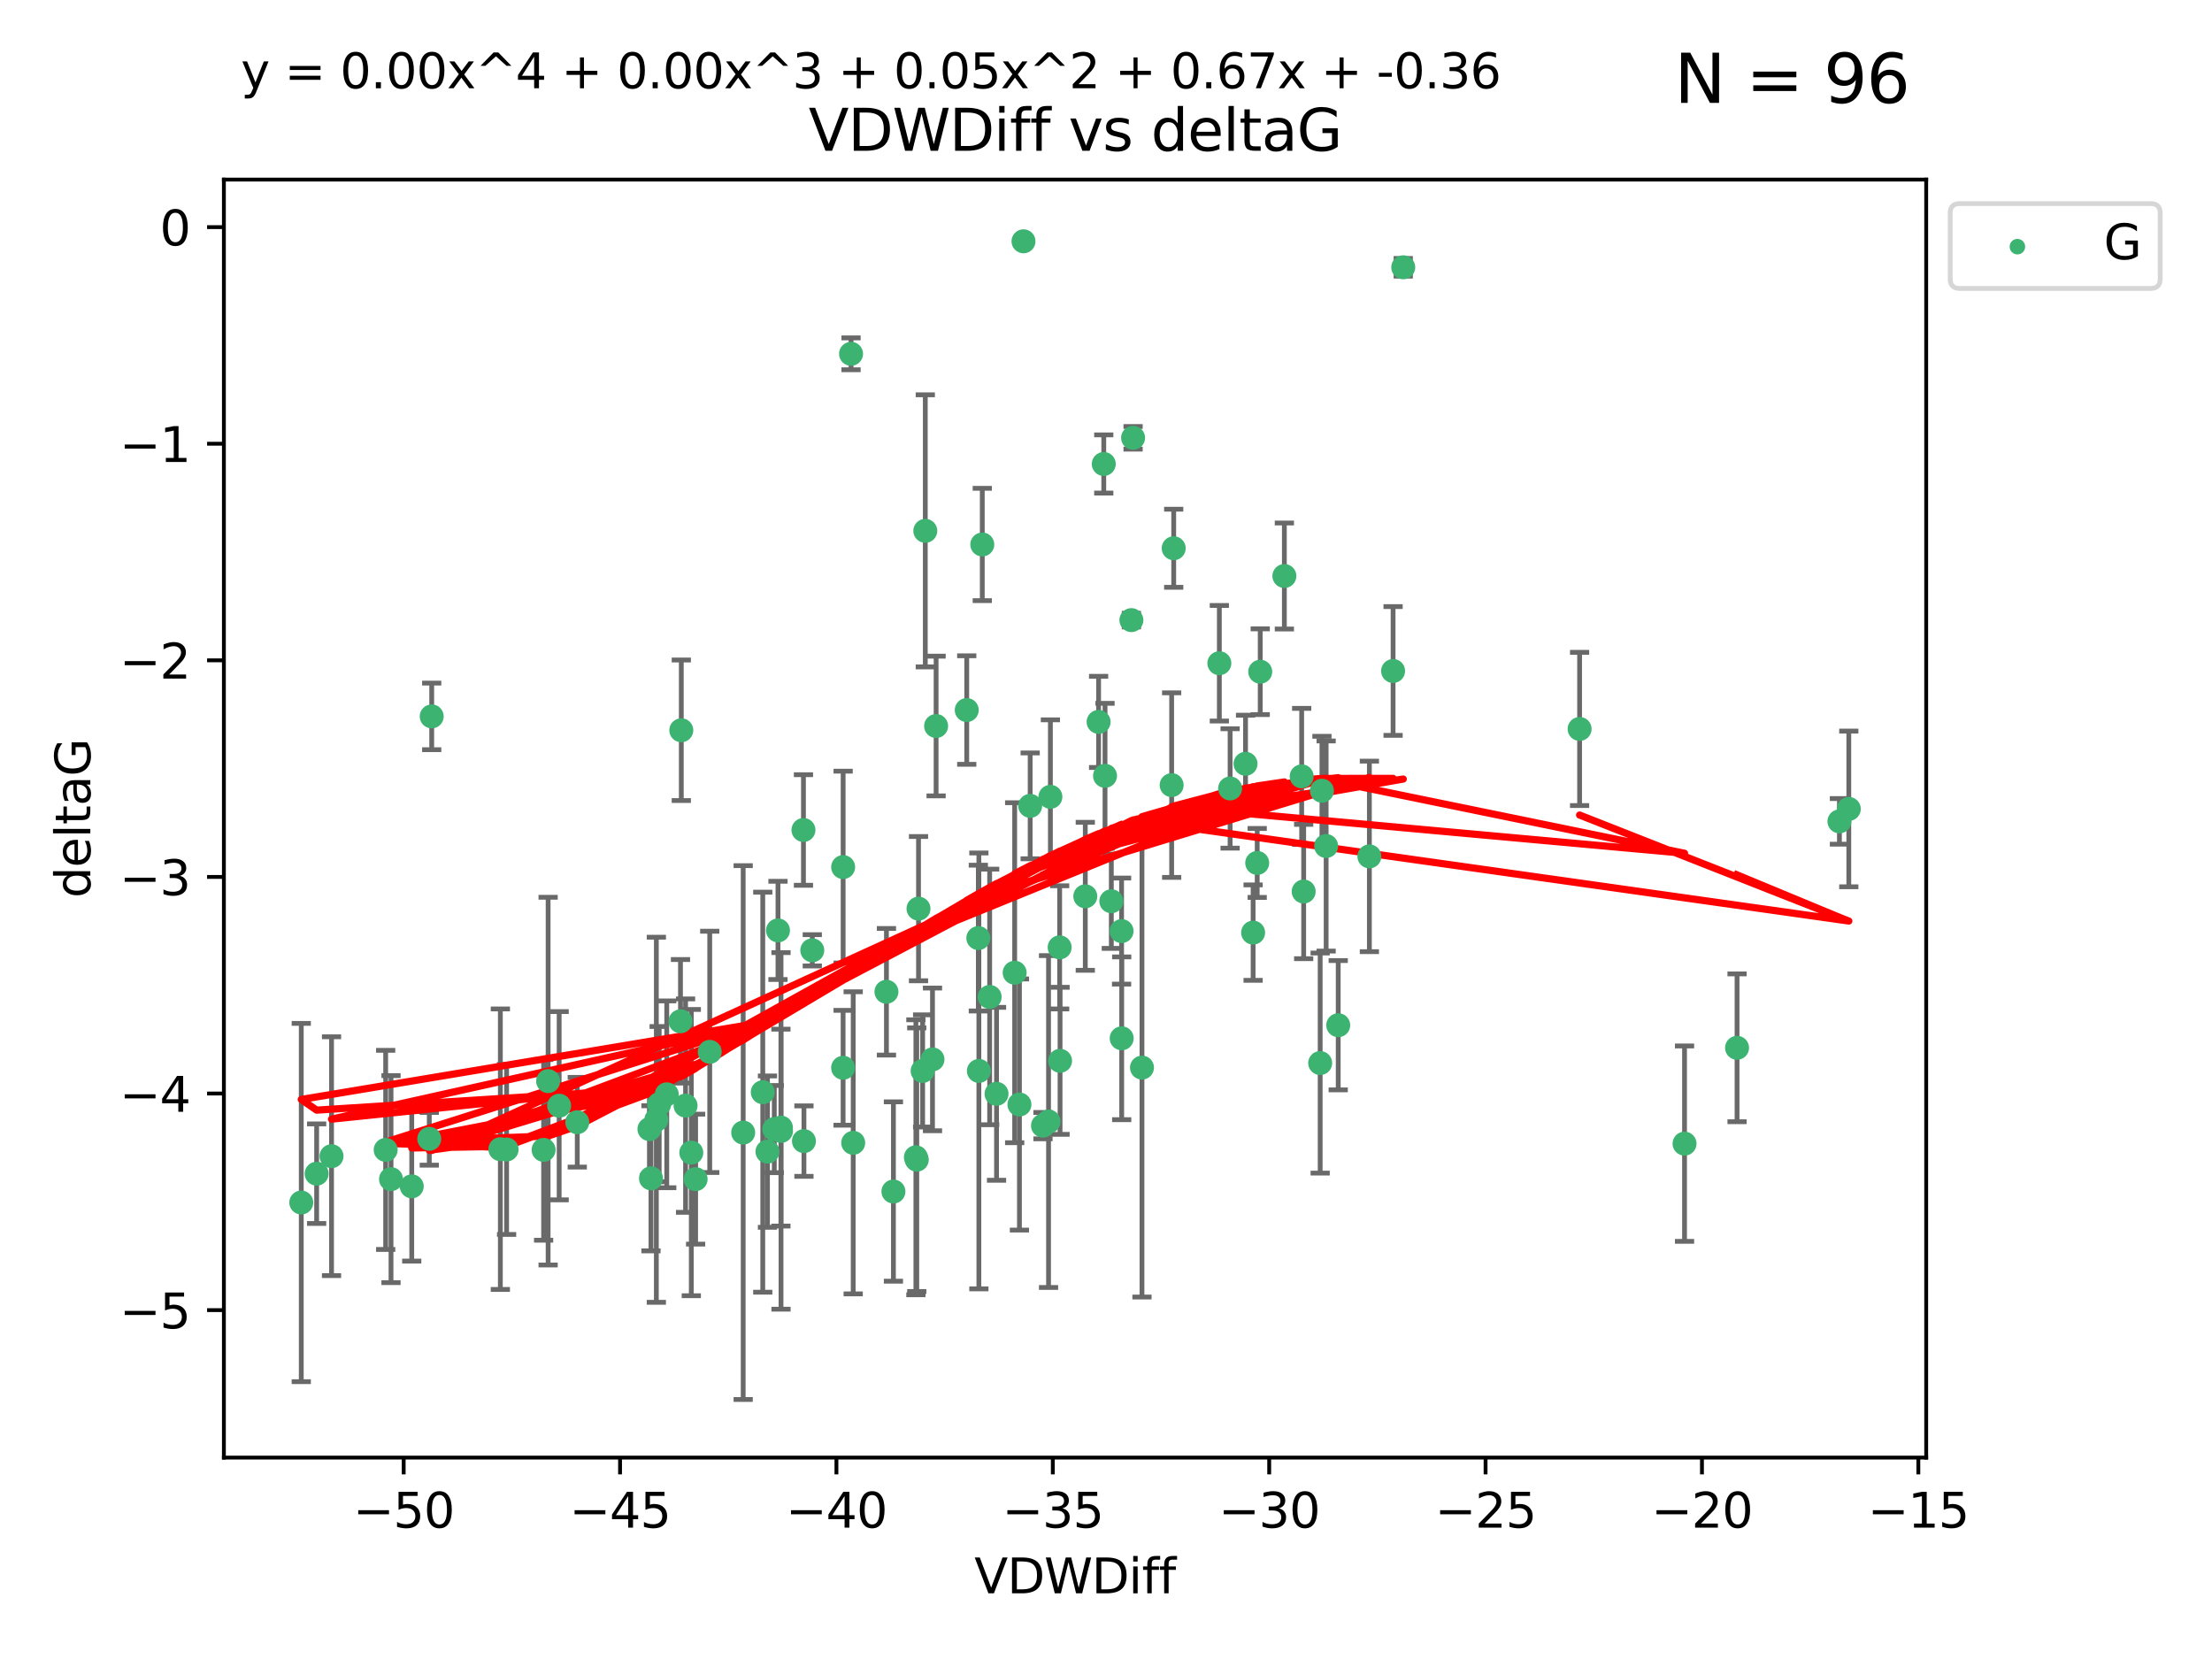 <?xml version="1.0" encoding="utf-8" standalone="no"?>
<!DOCTYPE svg PUBLIC "-//W3C//DTD SVG 1.1//EN"
  "http://www.w3.org/Graphics/SVG/1.1/DTD/svg11.dtd">
<svg xmlns:xlink="http://www.w3.org/1999/xlink" width="460.8pt" height="345.6pt" viewBox="0 0 460.8 345.6" xmlns="http://www.w3.org/2000/svg" version="1.1">
 <defs>
  <style type="text/css">*{stroke-linejoin: round; stroke-linecap: butt}</style>
 </defs>
 <g id="figure_1">
  <g id="patch_1">
   <path d="M 0 345.6 
L 460.8 345.6 
L 460.8 0 
L 0 0 
z
" style="fill: #ffffff"/>
  </g>
  <g id="axes_1">
   <g id="patch_2">
    <path d="M 46.64 303.64 
L 401.26 303.64 
L 401.26 37.411 
L 46.64 37.411 
z
" style="fill: #ffffff"/>
   </g>
   <g id="PathCollection_1">
    <defs>
     <path id="mb7463f2694" d="M 0 1.118 
C 0.297 1.118 0.581 1 0.791 0.791 
C 1 0.581 1.118 0.297 1.118 0 
C 1.118 -0.297 1 -0.581 0.791 -0.791 
C 0.581 -1 0.297 -1.118 0 -1.118 
C -0.297 -1.118 -0.581 -1 -0.791 -0.791 
C -1 -0.581 -1.118 -0.297 -1.118 0 
C -1.118 0.297 -1 0.581 -0.791 0.791 
C -0.581 1 -0.297 1.118 0 1.118 
z
" style="stroke: #3cb371"/>
    </defs>
    <g clip-path="url(#pab22d9906e)">
     <use xlink:href="#mb7463f2694" x="135.289" y="235.21" style="fill: #3cb371; stroke: #3cb371"/>
     <use xlink:href="#mb7463f2694" x="81.456" y="245.636" style="fill: #3cb371; stroke: #3cb371"/>
     <use xlink:href="#mb7463f2694" x="104.233" y="239.396" style="fill: #3cb371; stroke: #3cb371"/>
     <use xlink:href="#mb7463f2694" x="138.896" y="227.969" style="fill: #3cb371; stroke: #3cb371"/>
     <use xlink:href="#mb7463f2694" x="69.063" y="240.856" style="fill: #3cb371; stroke: #3cb371"/>
     <use xlink:href="#mb7463f2694" x="161.3" y="235.209" style="fill: #3cb371; stroke: #3cb371"/>
     <use xlink:href="#mb7463f2694" x="62.759" y="250.507" style="fill: #3cb371; stroke: #3cb371"/>
     <use xlink:href="#mb7463f2694" x="65.962" y="244.499" style="fill: #3cb371; stroke: #3cb371"/>
     <use xlink:href="#mb7463f2694" x="137.321" y="230.01" style="fill: #3cb371; stroke: #3cb371"/>
     <use xlink:href="#mb7463f2694" x="135.612" y="245.465" style="fill: #3cb371; stroke: #3cb371"/>
     <use xlink:href="#mb7463f2694" x="105.532" y="239.458" style="fill: #3cb371; stroke: #3cb371"/>
     <use xlink:href="#mb7463f2694" x="85.774" y="247.139" style="fill: #3cb371; stroke: #3cb371"/>
     <use xlink:href="#mb7463f2694" x="147.851" y="219.121" style="fill: #3cb371; stroke: #3cb371"/>
     <use xlink:href="#mb7463f2694" x="175.634" y="222.438" style="fill: #3cb371; stroke: #3cb371"/>
     <use xlink:href="#mb7463f2694" x="154.82" y="235.937" style="fill: #3cb371; stroke: #3cb371"/>
     <use xlink:href="#mb7463f2694" x="120.256" y="233.778" style="fill: #3cb371; stroke: #3cb371"/>
     <use xlink:href="#mb7463f2694" x="114.183" y="225.218" style="fill: #3cb371; stroke: #3cb371"/>
     <use xlink:href="#mb7463f2694" x="80.341" y="239.545" style="fill: #3cb371; stroke: #3cb371"/>
     <use xlink:href="#mb7463f2694" x="162.679" y="234.902" style="fill: #3cb371; stroke: #3cb371"/>
     <use xlink:href="#mb7463f2694" x="175.642" y="180.628" style="fill: #3cb371; stroke: #3cb371"/>
     <use xlink:href="#mb7463f2694" x="190.796" y="241.086" style="fill: #3cb371; stroke: #3cb371"/>
     <use xlink:href="#mb7463f2694" x="113.245" y="239.542" style="fill: #3cb371; stroke: #3cb371"/>
     <use xlink:href="#mb7463f2694" x="177.737" y="238.074" style="fill: #3cb371; stroke: #3cb371"/>
     <use xlink:href="#mb7463f2694" x="142.816" y="230.321" style="fill: #3cb371; stroke: #3cb371"/>
     <use xlink:href="#mb7463f2694" x="141.758" y="212.755" style="fill: #3cb371; stroke: #3cb371"/>
     <use xlink:href="#mb7463f2694" x="162.7" y="235.588" style="fill: #3cb371; stroke: #3cb371"/>
     <use xlink:href="#mb7463f2694" x="158.899" y="227.525" style="fill: #3cb371; stroke: #3cb371"/>
     <use xlink:href="#mb7463f2694" x="167.476" y="237.715" style="fill: #3cb371; stroke: #3cb371"/>
     <use xlink:href="#mb7463f2694" x="162.068" y="193.822" style="fill: #3cb371; stroke: #3cb371"/>
     <use xlink:href="#mb7463f2694" x="159.877" y="239.905" style="fill: #3cb371; stroke: #3cb371"/>
     <use xlink:href="#mb7463f2694" x="89.933" y="149.237" style="fill: #3cb371; stroke: #3cb371"/>
     <use xlink:href="#mb7463f2694" x="192.756" y="110.585" style="fill: #3cb371; stroke: #3cb371"/>
     <use xlink:href="#mb7463f2694" x="144.01" y="240.11" style="fill: #3cb371; stroke: #3cb371"/>
     <use xlink:href="#mb7463f2694" x="89.427" y="237.234" style="fill: #3cb371; stroke: #3cb371"/>
     <use xlink:href="#mb7463f2694" x="116.484" y="230.339" style="fill: #3cb371; stroke: #3cb371"/>
     <use xlink:href="#mb7463f2694" x="144.912" y="245.638" style="fill: #3cb371; stroke: #3cb371"/>
     <use xlink:href="#mb7463f2694" x="141.927" y="152.128" style="fill: #3cb371; stroke: #3cb371"/>
     <use xlink:href="#mb7463f2694" x="220.83" y="220.986" style="fill: #3cb371; stroke: #3cb371"/>
     <use xlink:href="#mb7463f2694" x="203.806" y="195.418" style="fill: #3cb371; stroke: #3cb371"/>
     <use xlink:href="#mb7463f2694" x="233.645" y="193.962" style="fill: #3cb371; stroke: #3cb371"/>
     <use xlink:href="#mb7463f2694" x="218.431" y="233.64" style="fill: #3cb371; stroke: #3cb371"/>
     <use xlink:href="#mb7463f2694" x="177.288" y="73.708" style="fill: #3cb371; stroke: #3cb371"/>
     <use xlink:href="#mb7463f2694" x="167.375" y="172.901" style="fill: #3cb371; stroke: #3cb371"/>
     <use xlink:href="#mb7463f2694" x="190.979" y="241.588" style="fill: #3cb371; stroke: #3cb371"/>
     <use xlink:href="#mb7463f2694" x="261.046" y="194.282" style="fill: #3cb371; stroke: #3cb371"/>
     <use xlink:href="#mb7463f2694" x="217.274" y="234.491" style="fill: #3cb371; stroke: #3cb371"/>
     <use xlink:href="#mb7463f2694" x="136.729" y="233.267" style="fill: #3cb371; stroke: #3cb371"/>
     <use xlink:href="#mb7463f2694" x="186.117" y="248.215" style="fill: #3cb371; stroke: #3cb371"/>
     <use xlink:href="#mb7463f2694" x="233.67" y="216.298" style="fill: #3cb371; stroke: #3cb371"/>
     <use xlink:href="#mb7463f2694" x="192.201" y="223.095" style="fill: #3cb371; stroke: #3cb371"/>
     <use xlink:href="#mb7463f2694" x="204.627" y="113.426" style="fill: #3cb371; stroke: #3cb371"/>
     <use xlink:href="#mb7463f2694" x="207.596" y="227.86" style="fill: #3cb371; stroke: #3cb371"/>
     <use xlink:href="#mb7463f2694" x="262.529" y="139.931" style="fill: #3cb371; stroke: #3cb371"/>
     <use xlink:href="#mb7463f2694" x="214.603" y="167.877" style="fill: #3cb371; stroke: #3cb371"/>
     <use xlink:href="#mb7463f2694" x="211.374" y="202.635" style="fill: #3cb371; stroke: #3cb371"/>
     <use xlink:href="#mb7463f2694" x="213.214" y="50.266" style="fill: #3cb371; stroke: #3cb371"/>
     <use xlink:href="#mb7463f2694" x="285.267" y="178.402" style="fill: #3cb371; stroke: #3cb371"/>
     <use xlink:href="#mb7463f2694" x="201.39" y="147.918" style="fill: #3cb371; stroke: #3cb371"/>
     <use xlink:href="#mb7463f2694" x="203.917" y="223.093" style="fill: #3cb371; stroke: #3cb371"/>
     <use xlink:href="#mb7463f2694" x="218.817" y="165.996" style="fill: #3cb371; stroke: #3cb371"/>
     <use xlink:href="#mb7463f2694" x="228.858" y="150.385" style="fill: #3cb371; stroke: #3cb371"/>
     <use xlink:href="#mb7463f2694" x="226.086" y="186.717" style="fill: #3cb371; stroke: #3cb371"/>
     <use xlink:href="#mb7463f2694" x="195.008" y="151.245" style="fill: #3cb371; stroke: #3cb371"/>
     <use xlink:href="#mb7463f2694" x="169.214" y="197.967" style="fill: #3cb371; stroke: #3cb371"/>
     <use xlink:href="#mb7463f2694" x="244.505" y="114.208" style="fill: #3cb371; stroke: #3cb371"/>
     <use xlink:href="#mb7463f2694" x="256.253" y="164.247" style="fill: #3cb371; stroke: #3cb371"/>
     <use xlink:href="#mb7463f2694" x="237.895" y="222.403" style="fill: #3cb371; stroke: #3cb371"/>
     <use xlink:href="#mb7463f2694" x="261.899" y="179.766" style="fill: #3cb371; stroke: #3cb371"/>
     <use xlink:href="#mb7463f2694" x="267.558" y="119.992" style="fill: #3cb371; stroke: #3cb371"/>
     <use xlink:href="#mb7463f2694" x="235.688" y="129.182" style="fill: #3cb371; stroke: #3cb371"/>
     <use xlink:href="#mb7463f2694" x="191.343" y="189.289" style="fill: #3cb371; stroke: #3cb371"/>
     <use xlink:href="#mb7463f2694" x="194.255" y="220.694" style="fill: #3cb371; stroke: #3cb371"/>
     <use xlink:href="#mb7463f2694" x="220.745" y="197.354" style="fill: #3cb371; stroke: #3cb371"/>
     <use xlink:href="#mb7463f2694" x="206.164" y="207.68" style="fill: #3cb371; stroke: #3cb371"/>
     <use xlink:href="#mb7463f2694" x="230.197" y="161.621" style="fill: #3cb371; stroke: #3cb371"/>
     <use xlink:href="#mb7463f2694" x="184.662" y="206.604" style="fill: #3cb371; stroke: #3cb371"/>
     <use xlink:href="#mb7463f2694" x="271.163" y="161.729" style="fill: #3cb371; stroke: #3cb371"/>
     <use xlink:href="#mb7463f2694" x="212.366" y="230.088" style="fill: #3cb371; stroke: #3cb371"/>
     <use xlink:href="#mb7463f2694" x="276.258" y="176.241" style="fill: #3cb371; stroke: #3cb371"/>
     <use xlink:href="#mb7463f2694" x="254.012" y="138.164" style="fill: #3cb371; stroke: #3cb371"/>
     <use xlink:href="#mb7463f2694" x="231.508" y="187.747" style="fill: #3cb371; stroke: #3cb371"/>
     <use xlink:href="#mb7463f2694" x="290.204" y="139.779" style="fill: #3cb371; stroke: #3cb371"/>
     <use xlink:href="#mb7463f2694" x="275.386" y="164.723" style="fill: #3cb371; stroke: #3cb371"/>
     <use xlink:href="#mb7463f2694" x="271.579" y="185.719" style="fill: #3cb371; stroke: #3cb371"/>
     <use xlink:href="#mb7463f2694" x="275.016" y="221.454" style="fill: #3cb371; stroke: #3cb371"/>
     <use xlink:href="#mb7463f2694" x="350.919" y="238.241" style="fill: #3cb371; stroke: #3cb371"/>
     <use xlink:href="#mb7463f2694" x="244.077" y="163.553" style="fill: #3cb371; stroke: #3cb371"/>
     <use xlink:href="#mb7463f2694" x="278.775" y="213.569" style="fill: #3cb371; stroke: #3cb371"/>
     <use xlink:href="#mb7463f2694" x="259.468" y="159.113" style="fill: #3cb371; stroke: #3cb371"/>
     <use xlink:href="#mb7463f2694" x="229.935" y="96.654" style="fill: #3cb371; stroke: #3cb371"/>
     <use xlink:href="#mb7463f2694" x="292.32" y="55.682" style="fill: #3cb371; stroke: #3cb371"/>
     <use xlink:href="#mb7463f2694" x="236.042" y="91.203" style="fill: #3cb371; stroke: #3cb371"/>
     <use xlink:href="#mb7463f2694" x="385.141" y="168.513" style="fill: #3cb371; stroke: #3cb371"/>
     <use xlink:href="#mb7463f2694" x="329.059" y="151.853" style="fill: #3cb371; stroke: #3cb371"/>
     <use xlink:href="#mb7463f2694" x="383.186" y="171.107" style="fill: #3cb371; stroke: #3cb371"/>
     <use xlink:href="#mb7463f2694" x="361.86" y="218.278" style="fill: #3cb371; stroke: #3cb371"/>
    </g>
   </g>
   <g id="matplotlib.axis_1">
    <g id="xtick_1">
     <g id="line2d_1">
      <defs>
       <path id="mcb5d70f51e" d="M 0 0 
L 0 3.5 
" style="stroke: #000000; stroke-width: 0.8"/>
      </defs>
      <g>
       <use xlink:href="#mcb5d70f51e" x="84.093" y="303.64" style="stroke: #000000; stroke-width: 0.8"/>
      </g>
     </g>
     <g id="text_1">
      <!-- −50 -->
      <g transform="translate(73.54 318.238)scale(0.1 -0.1)">
       <defs>
        <path id="DejaVuSans-2212" d="M 678 2272 
L 4684 2272 
L 4684 1741 
L 678 1741 
L 678 2272 
z
" transform="scale(0.016)"/>
        <path id="DejaVuSans-35" d="M 691 4666 
L 3169 4666 
L 3169 4134 
L 1269 4134 
L 1269 2991 
Q 1406 3038 1543 3061 
Q 1681 3084 1819 3084 
Q 2600 3084 3056 2656 
Q 3513 2228 3513 1497 
Q 3513 744 3044 326 
Q 2575 -91 1722 -91 
Q 1428 -91 1123 -41 
Q 819 9 494 109 
L 494 744 
Q 775 591 1075 516 
Q 1375 441 1709 441 
Q 2250 441 2565 725 
Q 2881 1009 2881 1497 
Q 2881 1984 2565 2268 
Q 2250 2553 1709 2553 
Q 1456 2553 1204 2497 
Q 953 2441 691 2322 
L 691 4666 
z
" transform="scale(0.016)"/>
        <path id="DejaVuSans-30" d="M 2034 4250 
Q 1547 4250 1301 3770 
Q 1056 3291 1056 2328 
Q 1056 1369 1301 889 
Q 1547 409 2034 409 
Q 2525 409 2770 889 
Q 3016 1369 3016 2328 
Q 3016 3291 2770 3770 
Q 2525 4250 2034 4250 
z
M 2034 4750 
Q 2819 4750 3233 4129 
Q 3647 3509 3647 2328 
Q 3647 1150 3233 529 
Q 2819 -91 2034 -91 
Q 1250 -91 836 529 
Q 422 1150 422 2328 
Q 422 3509 836 4129 
Q 1250 4750 2034 4750 
z
" transform="scale(0.016)"/>
       </defs>
       <use xlink:href="#DejaVuSans-2212"/>
       <use xlink:href="#DejaVuSans-35" x="83.789"/>
       <use xlink:href="#DejaVuSans-30" x="147.412"/>
      </g>
     </g>
    </g>
    <g id="xtick_2">
     <g id="line2d_2">
      <g>
       <use xlink:href="#mcb5d70f51e" x="129.168" y="303.64" style="stroke: #000000; stroke-width: 0.8"/>
      </g>
     </g>
     <g id="text_2">
      <!-- −45 -->
      <g transform="translate(118.616 318.238)scale(0.1 -0.1)">
       <defs>
        <path id="DejaVuSans-34" d="M 2419 4116 
L 825 1625 
L 2419 1625 
L 2419 4116 
z
M 2253 4666 
L 3047 4666 
L 3047 1625 
L 3713 1625 
L 3713 1100 
L 3047 1100 
L 3047 0 
L 2419 0 
L 2419 1100 
L 313 1100 
L 313 1709 
L 2253 4666 
z
" transform="scale(0.016)"/>
       </defs>
       <use xlink:href="#DejaVuSans-2212"/>
       <use xlink:href="#DejaVuSans-34" x="83.789"/>
       <use xlink:href="#DejaVuSans-35" x="147.412"/>
      </g>
     </g>
    </g>
    <g id="xtick_3">
     <g id="line2d_3">
      <g>
       <use xlink:href="#mcb5d70f51e" x="174.244" y="303.64" style="stroke: #000000; stroke-width: 0.8"/>
      </g>
     </g>
     <g id="text_3">
      <!-- −40 -->
      <g transform="translate(163.692 318.238)scale(0.1 -0.1)">
       <use xlink:href="#DejaVuSans-2212"/>
       <use xlink:href="#DejaVuSans-34" x="83.789"/>
       <use xlink:href="#DejaVuSans-30" x="147.412"/>
      </g>
     </g>
    </g>
    <g id="xtick_4">
     <g id="line2d_4">
      <g>
       <use xlink:href="#mcb5d70f51e" x="219.32" y="303.64" style="stroke: #000000; stroke-width: 0.8"/>
      </g>
     </g>
     <g id="text_4">
      <!-- −35 -->
      <g transform="translate(208.768 318.238)scale(0.1 -0.1)">
       <defs>
        <path id="DejaVuSans-33" d="M 2597 2516 
Q 3050 2419 3304 2112 
Q 3559 1806 3559 1356 
Q 3559 666 3084 287 
Q 2609 -91 1734 -91 
Q 1441 -91 1130 -33 
Q 819 25 488 141 
L 488 750 
Q 750 597 1062 519 
Q 1375 441 1716 441 
Q 2309 441 2620 675 
Q 2931 909 2931 1356 
Q 2931 1769 2642 2001 
Q 2353 2234 1838 2234 
L 1294 2234 
L 1294 2753 
L 1863 2753 
Q 2328 2753 2575 2939 
Q 2822 3125 2822 3475 
Q 2822 3834 2567 4026 
Q 2313 4219 1838 4219 
Q 1578 4219 1281 4162 
Q 984 4106 628 3988 
L 628 4550 
Q 988 4650 1302 4700 
Q 1616 4750 1894 4750 
Q 2613 4750 3031 4423 
Q 3450 4097 3450 3541 
Q 3450 3153 3228 2886 
Q 3006 2619 2597 2516 
z
" transform="scale(0.016)"/>
       </defs>
       <use xlink:href="#DejaVuSans-2212"/>
       <use xlink:href="#DejaVuSans-33" x="83.789"/>
       <use xlink:href="#DejaVuSans-35" x="147.412"/>
      </g>
     </g>
    </g>
    <g id="xtick_5">
     <g id="line2d_5">
      <g>
       <use xlink:href="#mcb5d70f51e" x="264.396" y="303.64" style="stroke: #000000; stroke-width: 0.8"/>
      </g>
     </g>
     <g id="text_5">
      <!-- −30 -->
      <g transform="translate(253.844 318.238)scale(0.1 -0.1)">
       <use xlink:href="#DejaVuSans-2212"/>
       <use xlink:href="#DejaVuSans-33" x="83.789"/>
       <use xlink:href="#DejaVuSans-30" x="147.412"/>
      </g>
     </g>
    </g>
    <g id="xtick_6">
     <g id="line2d_6">
      <g>
       <use xlink:href="#mcb5d70f51e" x="309.472" y="303.64" style="stroke: #000000; stroke-width: 0.8"/>
      </g>
     </g>
     <g id="text_6">
      <!-- −25 -->
      <g transform="translate(298.92 318.238)scale(0.1 -0.1)">
       <defs>
        <path id="DejaVuSans-32" d="M 1228 531 
L 3431 531 
L 3431 0 
L 469 0 
L 469 531 
Q 828 903 1448 1529 
Q 2069 2156 2228 2338 
Q 2531 2678 2651 2914 
Q 2772 3150 2772 3378 
Q 2772 3750 2511 3984 
Q 2250 4219 1831 4219 
Q 1534 4219 1204 4116 
Q 875 4013 500 3803 
L 500 4441 
Q 881 4594 1212 4672 
Q 1544 4750 1819 4750 
Q 2544 4750 2975 4387 
Q 3406 4025 3406 3419 
Q 3406 3131 3298 2873 
Q 3191 2616 2906 2266 
Q 2828 2175 2409 1742 
Q 1991 1309 1228 531 
z
" transform="scale(0.016)"/>
       </defs>
       <use xlink:href="#DejaVuSans-2212"/>
       <use xlink:href="#DejaVuSans-32" x="83.789"/>
       <use xlink:href="#DejaVuSans-35" x="147.412"/>
      </g>
     </g>
    </g>
    <g id="xtick_7">
     <g id="line2d_7">
      <g>
       <use xlink:href="#mcb5d70f51e" x="354.548" y="303.64" style="stroke: #000000; stroke-width: 0.8"/>
      </g>
     </g>
     <g id="text_7">
      <!-- −20 -->
      <g transform="translate(343.996 318.238)scale(0.1 -0.1)">
       <use xlink:href="#DejaVuSans-2212"/>
       <use xlink:href="#DejaVuSans-32" x="83.789"/>
       <use xlink:href="#DejaVuSans-30" x="147.412"/>
      </g>
     </g>
    </g>
    <g id="xtick_8">
     <g id="line2d_8">
      <g>
       <use xlink:href="#mcb5d70f51e" x="399.624" y="303.64" style="stroke: #000000; stroke-width: 0.8"/>
      </g>
     </g>
     <g id="text_8">
      <!-- −15 -->
      <g transform="translate(389.071 318.238)scale(0.1 -0.1)">
       <defs>
        <path id="DejaVuSans-31" d="M 794 531 
L 1825 531 
L 1825 4091 
L 703 3866 
L 703 4441 
L 1819 4666 
L 2450 4666 
L 2450 531 
L 3481 531 
L 3481 0 
L 794 0 
L 794 531 
z
" transform="scale(0.016)"/>
       </defs>
       <use xlink:href="#DejaVuSans-2212"/>
       <use xlink:href="#DejaVuSans-31" x="83.789"/>
       <use xlink:href="#DejaVuSans-35" x="147.412"/>
      </g>
     </g>
    </g>
    <g id="text_9">
     <!-- VDWDiff -->
     <g transform="translate(202.977 331.917)scale(0.1 -0.1)">
      <defs>
       <path id="DejaVuSans-56" d="M 1831 0 
L 50 4666 
L 709 4666 
L 2188 738 
L 3669 4666 
L 4325 4666 
L 2547 0 
L 1831 0 
z
" transform="scale(0.016)"/>
       <path id="DejaVuSans-44" d="M 1259 4147 
L 1259 519 
L 2022 519 
Q 2988 519 3436 956 
Q 3884 1394 3884 2338 
Q 3884 3275 3436 3711 
Q 2988 4147 2022 4147 
L 1259 4147 
z
M 628 4666 
L 1925 4666 
Q 3281 4666 3915 4102 
Q 4550 3538 4550 2338 
Q 4550 1131 3912 565 
Q 3275 0 1925 0 
L 628 0 
L 628 4666 
z
" transform="scale(0.016)"/>
       <path id="DejaVuSans-57" d="M 213 4666 
L 850 4666 
L 1831 722 
L 2809 4666 
L 3519 4666 
L 4500 722 
L 5478 4666 
L 6119 4666 
L 4947 0 
L 4153 0 
L 3169 4050 
L 2175 0 
L 1381 0 
L 213 4666 
z
" transform="scale(0.016)"/>
       <path id="DejaVuSans-69" d="M 603 3500 
L 1178 3500 
L 1178 0 
L 603 0 
L 603 3500 
z
M 603 4863 
L 1178 4863 
L 1178 4134 
L 603 4134 
L 603 4863 
z
" transform="scale(0.016)"/>
       <path id="DejaVuSans-66" d="M 2375 4863 
L 2375 4384 
L 1825 4384 
Q 1516 4384 1395 4259 
Q 1275 4134 1275 3809 
L 1275 3500 
L 2222 3500 
L 2222 3053 
L 1275 3053 
L 1275 0 
L 697 0 
L 697 3053 
L 147 3053 
L 147 3500 
L 697 3500 
L 697 3744 
Q 697 4328 969 4595 
Q 1241 4863 1831 4863 
L 2375 4863 
z
" transform="scale(0.016)"/>
      </defs>
      <use xlink:href="#DejaVuSans-56"/>
      <use xlink:href="#DejaVuSans-44" x="68.408"/>
      <use xlink:href="#DejaVuSans-57" x="145.41"/>
      <use xlink:href="#DejaVuSans-44" x="244.287"/>
      <use xlink:href="#DejaVuSans-69" x="321.289"/>
      <use xlink:href="#DejaVuSans-66" x="349.072"/>
      <use xlink:href="#DejaVuSans-66" x="384.277"/>
     </g>
    </g>
   </g>
   <g id="matplotlib.axis_2">
    <g id="ytick_1">
     <g id="line2d_9">
      <defs>
       <path id="mfd69ae762d" d="M 0 0 
L -3.5 0 
" style="stroke: #000000; stroke-width: 0.8"/>
      </defs>
      <g>
       <use xlink:href="#mfd69ae762d" x="46.64" y="272.918" style="stroke: #000000; stroke-width: 0.8"/>
      </g>
     </g>
     <g id="text_10">
      <!-- −5 -->
      <g transform="translate(24.898 276.717)scale(0.1 -0.1)">
       <use xlink:href="#DejaVuSans-2212"/>
       <use xlink:href="#DejaVuSans-35" x="83.789"/>
      </g>
     </g>
    </g>
    <g id="ytick_2">
     <g id="line2d_10">
      <g>
       <use xlink:href="#mfd69ae762d" x="46.64" y="227.798" style="stroke: #000000; stroke-width: 0.8"/>
      </g>
     </g>
     <g id="text_11">
      <!-- −4 -->
      <g transform="translate(24.898 231.598)scale(0.1 -0.1)">
       <use xlink:href="#DejaVuSans-2212"/>
       <use xlink:href="#DejaVuSans-34" x="83.789"/>
      </g>
     </g>
    </g>
    <g id="ytick_3">
     <g id="line2d_11">
      <g>
       <use xlink:href="#mfd69ae762d" x="46.64" y="182.678" style="stroke: #000000; stroke-width: 0.8"/>
      </g>
     </g>
     <g id="text_12">
      <!-- −3 -->
      <g transform="translate(24.898 186.478)scale(0.1 -0.1)">
       <use xlink:href="#DejaVuSans-2212"/>
       <use xlink:href="#DejaVuSans-33" x="83.789"/>
      </g>
     </g>
    </g>
    <g id="ytick_4">
     <g id="line2d_12">
      <g>
       <use xlink:href="#mfd69ae762d" x="46.64" y="137.559" style="stroke: #000000; stroke-width: 0.8"/>
      </g>
     </g>
     <g id="text_13">
      <!-- −2 -->
      <g transform="translate(24.898 141.358)scale(0.1 -0.1)">
       <use xlink:href="#DejaVuSans-2212"/>
       <use xlink:href="#DejaVuSans-32" x="83.789"/>
      </g>
     </g>
    </g>
    <g id="ytick_5">
     <g id="line2d_13">
      <g>
       <use xlink:href="#mfd69ae762d" x="46.64" y="92.439" style="stroke: #000000; stroke-width: 0.8"/>
      </g>
     </g>
     <g id="text_14">
      <!-- −1 -->
      <g transform="translate(24.898 96.238)scale(0.1 -0.1)">
       <use xlink:href="#DejaVuSans-2212"/>
       <use xlink:href="#DejaVuSans-31" x="83.789"/>
      </g>
     </g>
    </g>
    <g id="ytick_6">
     <g id="line2d_14">
      <g>
       <use xlink:href="#mfd69ae762d" x="46.64" y="47.319" style="stroke: #000000; stroke-width: 0.8"/>
      </g>
     </g>
     <g id="text_15">
      <!-- 0 -->
      <g transform="translate(33.278 51.118)scale(0.1 -0.1)">
       <use xlink:href="#DejaVuSans-30"/>
      </g>
     </g>
    </g>
    <g id="text_16">
     <!-- deltaG -->
     <g transform="translate(18.818 187.064)rotate(-90)scale(0.1 -0.1)">
      <defs>
       <path id="DejaVuSans-64" d="M 2906 2969 
L 2906 4863 
L 3481 4863 
L 3481 0 
L 2906 0 
L 2906 525 
Q 2725 213 2448 61 
Q 2172 -91 1784 -91 
Q 1150 -91 751 415 
Q 353 922 353 1747 
Q 353 2572 751 3078 
Q 1150 3584 1784 3584 
Q 2172 3584 2448 3432 
Q 2725 3281 2906 2969 
z
M 947 1747 
Q 947 1113 1208 752 
Q 1469 391 1925 391 
Q 2381 391 2643 752 
Q 2906 1113 2906 1747 
Q 2906 2381 2643 2742 
Q 2381 3103 1925 3103 
Q 1469 3103 1208 2742 
Q 947 2381 947 1747 
z
" transform="scale(0.016)"/>
       <path id="DejaVuSans-65" d="M 3597 1894 
L 3597 1613 
L 953 1613 
Q 991 1019 1311 708 
Q 1631 397 2203 397 
Q 2534 397 2845 478 
Q 3156 559 3463 722 
L 3463 178 
Q 3153 47 2828 -22 
Q 2503 -91 2169 -91 
Q 1331 -91 842 396 
Q 353 884 353 1716 
Q 353 2575 817 3079 
Q 1281 3584 2069 3584 
Q 2775 3584 3186 3129 
Q 3597 2675 3597 1894 
z
M 3022 2063 
Q 3016 2534 2758 2815 
Q 2500 3097 2075 3097 
Q 1594 3097 1305 2825 
Q 1016 2553 972 2059 
L 3022 2063 
z
" transform="scale(0.016)"/>
       <path id="DejaVuSans-6c" d="M 603 4863 
L 1178 4863 
L 1178 0 
L 603 0 
L 603 4863 
z
" transform="scale(0.016)"/>
       <path id="DejaVuSans-74" d="M 1172 4494 
L 1172 3500 
L 2356 3500 
L 2356 3053 
L 1172 3053 
L 1172 1153 
Q 1172 725 1289 603 
Q 1406 481 1766 481 
L 2356 481 
L 2356 0 
L 1766 0 
Q 1100 0 847 248 
Q 594 497 594 1153 
L 594 3053 
L 172 3053 
L 172 3500 
L 594 3500 
L 594 4494 
L 1172 4494 
z
" transform="scale(0.016)"/>
       <path id="DejaVuSans-61" d="M 2194 1759 
Q 1497 1759 1228 1600 
Q 959 1441 959 1056 
Q 959 750 1161 570 
Q 1363 391 1709 391 
Q 2188 391 2477 730 
Q 2766 1069 2766 1631 
L 2766 1759 
L 2194 1759 
z
M 3341 1997 
L 3341 0 
L 2766 0 
L 2766 531 
Q 2569 213 2275 61 
Q 1981 -91 1556 -91 
Q 1019 -91 701 211 
Q 384 513 384 1019 
Q 384 1609 779 1909 
Q 1175 2209 1959 2209 
L 2766 2209 
L 2766 2266 
Q 2766 2663 2505 2880 
Q 2244 3097 1772 3097 
Q 1472 3097 1187 3025 
Q 903 2953 641 2809 
L 641 3341 
Q 956 3463 1253 3523 
Q 1550 3584 1831 3584 
Q 2591 3584 2966 3190 
Q 3341 2797 3341 1997 
z
" transform="scale(0.016)"/>
       <path id="DejaVuSans-47" d="M 3809 666 
L 3809 1919 
L 2778 1919 
L 2778 2438 
L 4434 2438 
L 4434 434 
Q 4069 175 3628 42 
Q 3188 -91 2688 -91 
Q 1594 -91 976 548 
Q 359 1188 359 2328 
Q 359 3472 976 4111 
Q 1594 4750 2688 4750 
Q 3144 4750 3555 4637 
Q 3966 4525 4313 4306 
L 4313 3634 
Q 3963 3931 3569 4081 
Q 3175 4231 2741 4231 
Q 1884 4231 1454 3753 
Q 1025 3275 1025 2328 
Q 1025 1384 1454 906 
Q 1884 428 2741 428 
Q 3075 428 3337 486 
Q 3600 544 3809 666 
z
" transform="scale(0.016)"/>
      </defs>
      <use xlink:href="#DejaVuSans-64"/>
      <use xlink:href="#DejaVuSans-65" x="63.477"/>
      <use xlink:href="#DejaVuSans-6c" x="125"/>
      <use xlink:href="#DejaVuSans-74" x="152.783"/>
      <use xlink:href="#DejaVuSans-61" x="191.992"/>
      <use xlink:href="#DejaVuSans-47" x="253.271"/>
     </g>
    </g>
   </g>
   <g id="LineCollection_1">
    <path d="M 135.289 244.896 
L 135.289 225.523 
" clip-path="url(#pab22d9906e)" style="fill: none; stroke: #696969"/>
    <path d="M 81.456 267.198 
L 81.456 224.073 
" clip-path="url(#pab22d9906e)" style="fill: none; stroke: #696969"/>
    <path d="M 104.233 268.614 
L 104.233 210.178 
" clip-path="url(#pab22d9906e)" style="fill: none; stroke: #696969"/>
    <path d="M 138.896 247.429 
L 138.896 208.509 
" clip-path="url(#pab22d9906e)" style="fill: none; stroke: #696969"/>
    <path d="M 69.063 265.736 
L 69.063 215.976 
" clip-path="url(#pab22d9906e)" style="fill: none; stroke: #696969"/>
    <path d="M 161.3 244.293 
L 161.3 226.126 
" clip-path="url(#pab22d9906e)" style="fill: none; stroke: #696969"/>
    <path d="M 62.759 287.827 
L 62.759 213.187 
" clip-path="url(#pab22d9906e)" style="fill: none; stroke: #696969"/>
    <path d="M 65.962 254.873 
L 65.962 234.125 
" clip-path="url(#pab22d9906e)" style="fill: none; stroke: #696969"/>
    <path d="M 137.321 246.181 
L 137.321 213.838 
" clip-path="url(#pab22d9906e)" style="fill: none; stroke: #696969"/>
    <path d="M 135.612 260.581 
L 135.612 230.349 
" clip-path="url(#pab22d9906e)" style="fill: none; stroke: #696969"/>
    <path d="M 105.532 257.155 
L 105.532 221.76 
" clip-path="url(#pab22d9906e)" style="fill: none; stroke: #696969"/>
    <path d="M 85.774 262.704 
L 85.774 231.574 
" clip-path="url(#pab22d9906e)" style="fill: none; stroke: #696969"/>
    <path d="M 147.851 244.252 
L 147.851 193.99 
" clip-path="url(#pab22d9906e)" style="fill: none; stroke: #696969"/>
    <path d="M 175.634 234.399 
L 175.634 210.477 
" clip-path="url(#pab22d9906e)" style="fill: none; stroke: #696969"/>
    <path d="M 154.82 291.539 
L 154.82 180.336 
" clip-path="url(#pab22d9906e)" style="fill: none; stroke: #696969"/>
    <path d="M 120.256 243.123 
L 120.256 224.432 
" clip-path="url(#pab22d9906e)" style="fill: none; stroke: #696969"/>
    <path d="M 114.183 263.519 
L 114.183 186.917 
" clip-path="url(#pab22d9906e)" style="fill: none; stroke: #696969"/>
    <path d="M 80.341 260.283 
L 80.341 218.806 
" clip-path="url(#pab22d9906e)" style="fill: none; stroke: #696969"/>
    <path d="M 162.679 255.409 
L 162.679 214.396 
" clip-path="url(#pab22d9906e)" style="fill: none; stroke: #696969"/>
    <path d="M 175.642 200.612 
L 175.642 160.644 
" clip-path="url(#pab22d9906e)" style="fill: none; stroke: #696969"/>
    <path d="M 190.796 269.728 
L 190.796 212.445 
" clip-path="url(#pab22d9906e)" style="fill: none; stroke: #696969"/>
    <path d="M 113.245 258.359 
L 113.245 220.725 
" clip-path="url(#pab22d9906e)" style="fill: none; stroke: #696969"/>
    <path d="M 177.737 269.539 
L 177.737 206.608 
" clip-path="url(#pab22d9906e)" style="fill: none; stroke: #696969"/>
    <path d="M 142.816 252.551 
L 142.816 208.09 
" clip-path="url(#pab22d9906e)" style="fill: none; stroke: #696969"/>
    <path d="M 141.758 225.622 
L 141.758 199.887 
" clip-path="url(#pab22d9906e)" style="fill: none; stroke: #696969"/>
    <path d="M 162.7 272.729 
L 162.7 198.446 
" clip-path="url(#pab22d9906e)" style="fill: none; stroke: #696969"/>
    <path d="M 158.899 269.191 
L 158.899 185.858 
" clip-path="url(#pab22d9906e)" style="fill: none; stroke: #696969"/>
    <path d="M 167.476 245.053 
L 167.476 230.377 
" clip-path="url(#pab22d9906e)" style="fill: none; stroke: #696969"/>
    <path d="M 162.068 204.051 
L 162.068 183.593 
" clip-path="url(#pab22d9906e)" style="fill: none; stroke: #696969"/>
    <path d="M 159.877 255.67 
L 159.877 224.14 
" clip-path="url(#pab22d9906e)" style="fill: none; stroke: #696969"/>
    <path d="M 89.933 156.175 
L 89.933 142.299 
" clip-path="url(#pab22d9906e)" style="fill: none; stroke: #696969"/>
    <path d="M 192.756 138.926 
L 192.756 82.244 
" clip-path="url(#pab22d9906e)" style="fill: none; stroke: #696969"/>
    <path d="M 144.01 269.924 
L 144.01 210.295 
" clip-path="url(#pab22d9906e)" style="fill: none; stroke: #696969"/>
    <path d="M 89.427 242.726 
L 89.427 231.742 
" clip-path="url(#pab22d9906e)" style="fill: none; stroke: #696969"/>
    <path d="M 116.484 249.949 
L 116.484 210.73 
" clip-path="url(#pab22d9906e)" style="fill: none; stroke: #696969"/>
    <path d="M 144.912 259.171 
L 144.912 232.105 
" clip-path="url(#pab22d9906e)" style="fill: none; stroke: #696969"/>
    <path d="M 141.927 166.766 
L 141.927 137.49 
" clip-path="url(#pab22d9906e)" style="fill: none; stroke: #696969"/>
    <path d="M 220.83 236.302 
L 220.83 205.67 
" clip-path="url(#pab22d9906e)" style="fill: none; stroke: #696969"/>
    <path d="M 203.806 210.604 
L 203.806 180.232 
" clip-path="url(#pab22d9906e)" style="fill: none; stroke: #696969"/>
    <path d="M 233.645 205.006 
L 233.645 182.917 
" clip-path="url(#pab22d9906e)" style="fill: none; stroke: #696969"/>
    <path d="M 218.431 268.206 
L 218.431 199.074 
" clip-path="url(#pab22d9906e)" style="fill: none; stroke: #696969"/>
    <path d="M 177.288 77.029 
L 177.288 70.387 
" clip-path="url(#pab22d9906e)" style="fill: none; stroke: #696969"/>
    <path d="M 167.375 184.419 
L 167.375 161.383 
" clip-path="url(#pab22d9906e)" style="fill: none; stroke: #696969"/>
    <path d="M 190.979 269.045 
L 190.979 214.131 
" clip-path="url(#pab22d9906e)" style="fill: none; stroke: #696969"/>
    <path d="M 261.046 204.221 
L 261.046 184.342 
" clip-path="url(#pab22d9906e)" style="fill: none; stroke: #696969"/>
    <path d="M 217.274 237.236 
L 217.274 231.747 
" clip-path="url(#pab22d9906e)" style="fill: none; stroke: #696969"/>
    <path d="M 136.729 271.293 
L 136.729 195.242 
" clip-path="url(#pab22d9906e)" style="fill: none; stroke: #696969"/>
    <path d="M 186.117 266.897 
L 186.117 229.533 
" clip-path="url(#pab22d9906e)" style="fill: none; stroke: #696969"/>
    <path d="M 233.67 233.251 
L 233.67 199.345 
" clip-path="url(#pab22d9906e)" style="fill: none; stroke: #696969"/>
    <path d="M 192.201 234.78 
L 192.201 211.409 
" clip-path="url(#pab22d9906e)" style="fill: none; stroke: #696969"/>
    <path d="M 204.627 125.126 
L 204.627 101.726 
" clip-path="url(#pab22d9906e)" style="fill: none; stroke: #696969"/>
    <path d="M 207.596 245.871 
L 207.596 209.849 
" clip-path="url(#pab22d9906e)" style="fill: none; stroke: #696969"/>
    <path d="M 262.529 148.86 
L 262.529 131.003 
" clip-path="url(#pab22d9906e)" style="fill: none; stroke: #696969"/>
    <path d="M 214.603 178.901 
L 214.603 156.854 
" clip-path="url(#pab22d9906e)" style="fill: none; stroke: #696969"/>
    <path d="M 211.374 238.046 
L 211.374 167.224 
" clip-path="url(#pab22d9906e)" style="fill: none; stroke: #696969"/>
    <path d="M 213.214 51.019 
L 213.214 49.513 
" clip-path="url(#pab22d9906e)" style="fill: none; stroke: #696969"/>
    <path d="M 285.267 198.246 
L 285.267 158.558 
" clip-path="url(#pab22d9906e)" style="fill: none; stroke: #696969"/>
    <path d="M 201.39 159.22 
L 201.39 136.615 
" clip-path="url(#pab22d9906e)" style="fill: none; stroke: #696969"/>
    <path d="M 203.917 268.493 
L 203.917 177.694 
" clip-path="url(#pab22d9906e)" style="fill: none; stroke: #696969"/>
    <path d="M 218.817 182.036 
L 218.817 149.956 
" clip-path="url(#pab22d9906e)" style="fill: none; stroke: #696969"/>
    <path d="M 228.858 159.879 
L 228.858 140.89 
" clip-path="url(#pab22d9906e)" style="fill: none; stroke: #696969"/>
    <path d="M 226.086 202.134 
L 226.086 171.3 
" clip-path="url(#pab22d9906e)" style="fill: none; stroke: #696969"/>
    <path d="M 195.008 165.798 
L 195.008 136.692 
" clip-path="url(#pab22d9906e)" style="fill: none; stroke: #696969"/>
    <path d="M 169.214 201.228 
L 169.214 194.707 
" clip-path="url(#pab22d9906e)" style="fill: none; stroke: #696969"/>
    <path d="M 244.505 122.343 
L 244.505 106.074 
" clip-path="url(#pab22d9906e)" style="fill: none; stroke: #696969"/>
    <path d="M 256.253 176.68 
L 256.253 151.814 
" clip-path="url(#pab22d9906e)" style="fill: none; stroke: #696969"/>
    <path d="M 237.895 270.191 
L 237.895 174.614 
" clip-path="url(#pab22d9906e)" style="fill: none; stroke: #696969"/>
    <path d="M 261.899 186.95 
L 261.899 172.583 
" clip-path="url(#pab22d9906e)" style="fill: none; stroke: #696969"/>
    <path d="M 267.558 131.03 
L 267.558 108.954 
" clip-path="url(#pab22d9906e)" style="fill: none; stroke: #696969"/>
    <path d="M 235.688 130.606 
L 235.688 127.758 
" clip-path="url(#pab22d9906e)" style="fill: none; stroke: #696969"/>
    <path d="M 191.343 204.314 
L 191.343 174.263 
" clip-path="url(#pab22d9906e)" style="fill: none; stroke: #696969"/>
    <path d="M 194.255 235.555 
L 194.255 205.832 
" clip-path="url(#pab22d9906e)" style="fill: none; stroke: #696969"/>
    <path d="M 220.745 210.183 
L 220.745 184.526 
" clip-path="url(#pab22d9906e)" style="fill: none; stroke: #696969"/>
    <path d="M 206.164 234.3 
L 206.164 181.06 
" clip-path="url(#pab22d9906e)" style="fill: none; stroke: #696969"/>
    <path d="M 230.197 176.723 
L 230.197 146.519 
" clip-path="url(#pab22d9906e)" style="fill: none; stroke: #696969"/>
    <path d="M 184.662 219.792 
L 184.662 193.416 
" clip-path="url(#pab22d9906e)" style="fill: none; stroke: #696969"/>
    <path d="M 271.163 175.893 
L 271.163 147.566 
" clip-path="url(#pab22d9906e)" style="fill: none; stroke: #696969"/>
    <path d="M 212.366 256.245 
L 212.366 203.932 
" clip-path="url(#pab22d9906e)" style="fill: none; stroke: #696969"/>
    <path d="M 276.258 198.125 
L 276.258 154.357 
" clip-path="url(#pab22d9906e)" style="fill: none; stroke: #696969"/>
    <path d="M 254.012 150.199 
L 254.012 126.129 
" clip-path="url(#pab22d9906e)" style="fill: none; stroke: #696969"/>
    <path d="M 231.508 197.565 
L 231.508 177.929 
" clip-path="url(#pab22d9906e)" style="fill: none; stroke: #696969"/>
    <path d="M 290.204 153.191 
L 290.204 126.367 
" clip-path="url(#pab22d9906e)" style="fill: none; stroke: #696969"/>
    <path d="M 275.386 176.059 
L 275.386 153.388 
" clip-path="url(#pab22d9906e)" style="fill: none; stroke: #696969"/>
    <path d="M 271.579 199.71 
L 271.579 171.727 
" clip-path="url(#pab22d9906e)" style="fill: none; stroke: #696969"/>
    <path d="M 275.016 244.379 
L 275.016 198.529 
" clip-path="url(#pab22d9906e)" style="fill: none; stroke: #696969"/>
    <path d="M 350.919 258.591 
L 350.919 217.891 
" clip-path="url(#pab22d9906e)" style="fill: none; stroke: #696969"/>
    <path d="M 244.077 182.778 
L 244.077 144.329 
" clip-path="url(#pab22d9906e)" style="fill: none; stroke: #696969"/>
    <path d="M 278.775 227.037 
L 278.775 200.101 
" clip-path="url(#pab22d9906e)" style="fill: none; stroke: #696969"/>
    <path d="M 259.468 169.235 
L 259.468 148.992 
" clip-path="url(#pab22d9906e)" style="fill: none; stroke: #696969"/>
    <path d="M 229.935 102.717 
L 229.935 90.592 
" clip-path="url(#pab22d9906e)" style="fill: none; stroke: #696969"/>
    <path d="M 292.32 57.528 
L 292.32 53.836 
" clip-path="url(#pab22d9906e)" style="fill: none; stroke: #696969"/>
    <path d="M 236.042 93.561 
L 236.042 88.845 
" clip-path="url(#pab22d9906e)" style="fill: none; stroke: #696969"/>
    <path d="M 385.141 184.728 
L 385.141 152.299 
" clip-path="url(#pab22d9906e)" style="fill: none; stroke: #696969"/>
    <path d="M 329.059 167.813 
L 329.059 135.894 
" clip-path="url(#pab22d9906e)" style="fill: none; stroke: #696969"/>
    <path d="M 383.186 175.859 
L 383.186 166.355 
" clip-path="url(#pab22d9906e)" style="fill: none; stroke: #696969"/>
    <path d="M 361.86 233.678 
L 361.86 202.879 
" clip-path="url(#pab22d9906e)" style="fill: none; stroke: #696969"/>
   </g>
   <g id="line2d_15">
    <defs>
     <path id="m382217e61b" d="M 2 0 
L -2 -0 
" style="stroke: #696969"/>
    </defs>
    <g clip-path="url(#pab22d9906e)">
     <use xlink:href="#m382217e61b" x="135.289" y="244.896" style="fill: #696969; stroke: #696969"/>
     <use xlink:href="#m382217e61b" x="81.456" y="267.198" style="fill: #696969; stroke: #696969"/>
     <use xlink:href="#m382217e61b" x="104.233" y="268.614" style="fill: #696969; stroke: #696969"/>
     <use xlink:href="#m382217e61b" x="138.896" y="247.429" style="fill: #696969; stroke: #696969"/>
     <use xlink:href="#m382217e61b" x="69.063" y="265.736" style="fill: #696969; stroke: #696969"/>
     <use xlink:href="#m382217e61b" x="161.3" y="244.293" style="fill: #696969; stroke: #696969"/>
     <use xlink:href="#m382217e61b" x="62.759" y="287.827" style="fill: #696969; stroke: #696969"/>
     <use xlink:href="#m382217e61b" x="65.962" y="254.873" style="fill: #696969; stroke: #696969"/>
     <use xlink:href="#m382217e61b" x="137.321" y="246.181" style="fill: #696969; stroke: #696969"/>
     <use xlink:href="#m382217e61b" x="135.612" y="260.581" style="fill: #696969; stroke: #696969"/>
     <use xlink:href="#m382217e61b" x="105.532" y="257.155" style="fill: #696969; stroke: #696969"/>
     <use xlink:href="#m382217e61b" x="85.774" y="262.704" style="fill: #696969; stroke: #696969"/>
     <use xlink:href="#m382217e61b" x="147.851" y="244.252" style="fill: #696969; stroke: #696969"/>
     <use xlink:href="#m382217e61b" x="175.634" y="234.399" style="fill: #696969; stroke: #696969"/>
     <use xlink:href="#m382217e61b" x="154.82" y="291.539" style="fill: #696969; stroke: #696969"/>
     <use xlink:href="#m382217e61b" x="120.256" y="243.123" style="fill: #696969; stroke: #696969"/>
     <use xlink:href="#m382217e61b" x="114.183" y="263.519" style="fill: #696969; stroke: #696969"/>
     <use xlink:href="#m382217e61b" x="80.341" y="260.283" style="fill: #696969; stroke: #696969"/>
     <use xlink:href="#m382217e61b" x="162.679" y="255.409" style="fill: #696969; stroke: #696969"/>
     <use xlink:href="#m382217e61b" x="175.642" y="200.612" style="fill: #696969; stroke: #696969"/>
     <use xlink:href="#m382217e61b" x="190.796" y="269.728" style="fill: #696969; stroke: #696969"/>
     <use xlink:href="#m382217e61b" x="113.245" y="258.359" style="fill: #696969; stroke: #696969"/>
     <use xlink:href="#m382217e61b" x="177.737" y="269.539" style="fill: #696969; stroke: #696969"/>
     <use xlink:href="#m382217e61b" x="142.816" y="252.551" style="fill: #696969; stroke: #696969"/>
     <use xlink:href="#m382217e61b" x="141.758" y="225.622" style="fill: #696969; stroke: #696969"/>
     <use xlink:href="#m382217e61b" x="162.7" y="272.729" style="fill: #696969; stroke: #696969"/>
     <use xlink:href="#m382217e61b" x="158.899" y="269.191" style="fill: #696969; stroke: #696969"/>
     <use xlink:href="#m382217e61b" x="167.476" y="245.053" style="fill: #696969; stroke: #696969"/>
     <use xlink:href="#m382217e61b" x="162.068" y="204.051" style="fill: #696969; stroke: #696969"/>
     <use xlink:href="#m382217e61b" x="159.877" y="255.67" style="fill: #696969; stroke: #696969"/>
     <use xlink:href="#m382217e61b" x="89.933" y="156.175" style="fill: #696969; stroke: #696969"/>
     <use xlink:href="#m382217e61b" x="192.756" y="138.926" style="fill: #696969; stroke: #696969"/>
     <use xlink:href="#m382217e61b" x="144.01" y="269.924" style="fill: #696969; stroke: #696969"/>
     <use xlink:href="#m382217e61b" x="89.427" y="242.726" style="fill: #696969; stroke: #696969"/>
     <use xlink:href="#m382217e61b" x="116.484" y="249.949" style="fill: #696969; stroke: #696969"/>
     <use xlink:href="#m382217e61b" x="144.912" y="259.171" style="fill: #696969; stroke: #696969"/>
     <use xlink:href="#m382217e61b" x="141.927" y="166.766" style="fill: #696969; stroke: #696969"/>
     <use xlink:href="#m382217e61b" x="220.83" y="236.302" style="fill: #696969; stroke: #696969"/>
     <use xlink:href="#m382217e61b" x="203.806" y="210.604" style="fill: #696969; stroke: #696969"/>
     <use xlink:href="#m382217e61b" x="233.645" y="205.006" style="fill: #696969; stroke: #696969"/>
     <use xlink:href="#m382217e61b" x="218.431" y="268.206" style="fill: #696969; stroke: #696969"/>
     <use xlink:href="#m382217e61b" x="177.288" y="77.029" style="fill: #696969; stroke: #696969"/>
     <use xlink:href="#m382217e61b" x="167.375" y="184.419" style="fill: #696969; stroke: #696969"/>
     <use xlink:href="#m382217e61b" x="190.979" y="269.045" style="fill: #696969; stroke: #696969"/>
     <use xlink:href="#m382217e61b" x="261.046" y="204.221" style="fill: #696969; stroke: #696969"/>
     <use xlink:href="#m382217e61b" x="217.274" y="237.236" style="fill: #696969; stroke: #696969"/>
     <use xlink:href="#m382217e61b" x="136.729" y="271.293" style="fill: #696969; stroke: #696969"/>
     <use xlink:href="#m382217e61b" x="186.117" y="266.897" style="fill: #696969; stroke: #696969"/>
     <use xlink:href="#m382217e61b" x="233.67" y="233.251" style="fill: #696969; stroke: #696969"/>
     <use xlink:href="#m382217e61b" x="192.201" y="234.78" style="fill: #696969; stroke: #696969"/>
     <use xlink:href="#m382217e61b" x="204.627" y="125.126" style="fill: #696969; stroke: #696969"/>
     <use xlink:href="#m382217e61b" x="207.596" y="245.871" style="fill: #696969; stroke: #696969"/>
     <use xlink:href="#m382217e61b" x="262.529" y="148.86" style="fill: #696969; stroke: #696969"/>
     <use xlink:href="#m382217e61b" x="214.603" y="178.901" style="fill: #696969; stroke: #696969"/>
     <use xlink:href="#m382217e61b" x="211.374" y="238.046" style="fill: #696969; stroke: #696969"/>
     <use xlink:href="#m382217e61b" x="213.214" y="51.019" style="fill: #696969; stroke: #696969"/>
     <use xlink:href="#m382217e61b" x="285.267" y="198.246" style="fill: #696969; stroke: #696969"/>
     <use xlink:href="#m382217e61b" x="201.39" y="159.22" style="fill: #696969; stroke: #696969"/>
     <use xlink:href="#m382217e61b" x="203.917" y="268.493" style="fill: #696969; stroke: #696969"/>
     <use xlink:href="#m382217e61b" x="218.817" y="182.036" style="fill: #696969; stroke: #696969"/>
     <use xlink:href="#m382217e61b" x="228.858" y="159.879" style="fill: #696969; stroke: #696969"/>
     <use xlink:href="#m382217e61b" x="226.086" y="202.134" style="fill: #696969; stroke: #696969"/>
     <use xlink:href="#m382217e61b" x="195.008" y="165.798" style="fill: #696969; stroke: #696969"/>
     <use xlink:href="#m382217e61b" x="169.214" y="201.228" style="fill: #696969; stroke: #696969"/>
     <use xlink:href="#m382217e61b" x="244.505" y="122.343" style="fill: #696969; stroke: #696969"/>
     <use xlink:href="#m382217e61b" x="256.253" y="176.68" style="fill: #696969; stroke: #696969"/>
     <use xlink:href="#m382217e61b" x="237.895" y="270.191" style="fill: #696969; stroke: #696969"/>
     <use xlink:href="#m382217e61b" x="261.899" y="186.95" style="fill: #696969; stroke: #696969"/>
     <use xlink:href="#m382217e61b" x="267.558" y="131.03" style="fill: #696969; stroke: #696969"/>
     <use xlink:href="#m382217e61b" x="235.688" y="130.606" style="fill: #696969; stroke: #696969"/>
     <use xlink:href="#m382217e61b" x="191.343" y="204.314" style="fill: #696969; stroke: #696969"/>
     <use xlink:href="#m382217e61b" x="194.255" y="235.555" style="fill: #696969; stroke: #696969"/>
     <use xlink:href="#m382217e61b" x="220.745" y="210.183" style="fill: #696969; stroke: #696969"/>
     <use xlink:href="#m382217e61b" x="206.164" y="234.3" style="fill: #696969; stroke: #696969"/>
     <use xlink:href="#m382217e61b" x="230.197" y="176.723" style="fill: #696969; stroke: #696969"/>
     <use xlink:href="#m382217e61b" x="184.662" y="219.792" style="fill: #696969; stroke: #696969"/>
     <use xlink:href="#m382217e61b" x="271.163" y="175.893" style="fill: #696969; stroke: #696969"/>
     <use xlink:href="#m382217e61b" x="212.366" y="256.245" style="fill: #696969; stroke: #696969"/>
     <use xlink:href="#m382217e61b" x="276.258" y="198.125" style="fill: #696969; stroke: #696969"/>
     <use xlink:href="#m382217e61b" x="254.012" y="150.199" style="fill: #696969; stroke: #696969"/>
     <use xlink:href="#m382217e61b" x="231.508" y="197.565" style="fill: #696969; stroke: #696969"/>
     <use xlink:href="#m382217e61b" x="290.204" y="153.191" style="fill: #696969; stroke: #696969"/>
     <use xlink:href="#m382217e61b" x="275.386" y="176.059" style="fill: #696969; stroke: #696969"/>
     <use xlink:href="#m382217e61b" x="271.579" y="199.71" style="fill: #696969; stroke: #696969"/>
     <use xlink:href="#m382217e61b" x="275.016" y="244.379" style="fill: #696969; stroke: #696969"/>
     <use xlink:href="#m382217e61b" x="350.919" y="258.591" style="fill: #696969; stroke: #696969"/>
     <use xlink:href="#m382217e61b" x="244.077" y="182.778" style="fill: #696969; stroke: #696969"/>
     <use xlink:href="#m382217e61b" x="278.775" y="227.037" style="fill: #696969; stroke: #696969"/>
     <use xlink:href="#m382217e61b" x="259.468" y="169.235" style="fill: #696969; stroke: #696969"/>
     <use xlink:href="#m382217e61b" x="229.935" y="102.717" style="fill: #696969; stroke: #696969"/>
     <use xlink:href="#m382217e61b" x="292.32" y="57.528" style="fill: #696969; stroke: #696969"/>
     <use xlink:href="#m382217e61b" x="236.042" y="93.561" style="fill: #696969; stroke: #696969"/>
     <use xlink:href="#m382217e61b" x="385.141" y="184.728" style="fill: #696969; stroke: #696969"/>
     <use xlink:href="#m382217e61b" x="329.059" y="167.813" style="fill: #696969; stroke: #696969"/>
     <use xlink:href="#m382217e61b" x="383.186" y="175.859" style="fill: #696969; stroke: #696969"/>
     <use xlink:href="#m382217e61b" x="361.86" y="233.678" style="fill: #696969; stroke: #696969"/>
    </g>
   </g>
   <g id="line2d_16">
    <g clip-path="url(#pab22d9906e)">
     <use xlink:href="#m382217e61b" x="135.289" y="225.523" style="fill: #696969; stroke: #696969"/>
     <use xlink:href="#m382217e61b" x="81.456" y="224.073" style="fill: #696969; stroke: #696969"/>
     <use xlink:href="#m382217e61b" x="104.233" y="210.178" style="fill: #696969; stroke: #696969"/>
     <use xlink:href="#m382217e61b" x="138.896" y="208.509" style="fill: #696969; stroke: #696969"/>
     <use xlink:href="#m382217e61b" x="69.063" y="215.976" style="fill: #696969; stroke: #696969"/>
     <use xlink:href="#m382217e61b" x="161.3" y="226.126" style="fill: #696969; stroke: #696969"/>
     <use xlink:href="#m382217e61b" x="62.759" y="213.187" style="fill: #696969; stroke: #696969"/>
     <use xlink:href="#m382217e61b" x="65.962" y="234.125" style="fill: #696969; stroke: #696969"/>
     <use xlink:href="#m382217e61b" x="137.321" y="213.838" style="fill: #696969; stroke: #696969"/>
     <use xlink:href="#m382217e61b" x="135.612" y="230.349" style="fill: #696969; stroke: #696969"/>
     <use xlink:href="#m382217e61b" x="105.532" y="221.76" style="fill: #696969; stroke: #696969"/>
     <use xlink:href="#m382217e61b" x="85.774" y="231.574" style="fill: #696969; stroke: #696969"/>
     <use xlink:href="#m382217e61b" x="147.851" y="193.99" style="fill: #696969; stroke: #696969"/>
     <use xlink:href="#m382217e61b" x="175.634" y="210.477" style="fill: #696969; stroke: #696969"/>
     <use xlink:href="#m382217e61b" x="154.82" y="180.336" style="fill: #696969; stroke: #696969"/>
     <use xlink:href="#m382217e61b" x="120.256" y="224.432" style="fill: #696969; stroke: #696969"/>
     <use xlink:href="#m382217e61b" x="114.183" y="186.917" style="fill: #696969; stroke: #696969"/>
     <use xlink:href="#m382217e61b" x="80.341" y="218.806" style="fill: #696969; stroke: #696969"/>
     <use xlink:href="#m382217e61b" x="162.679" y="214.396" style="fill: #696969; stroke: #696969"/>
     <use xlink:href="#m382217e61b" x="175.642" y="160.644" style="fill: #696969; stroke: #696969"/>
     <use xlink:href="#m382217e61b" x="190.796" y="212.445" style="fill: #696969; stroke: #696969"/>
     <use xlink:href="#m382217e61b" x="113.245" y="220.725" style="fill: #696969; stroke: #696969"/>
     <use xlink:href="#m382217e61b" x="177.737" y="206.608" style="fill: #696969; stroke: #696969"/>
     <use xlink:href="#m382217e61b" x="142.816" y="208.09" style="fill: #696969; stroke: #696969"/>
     <use xlink:href="#m382217e61b" x="141.758" y="199.887" style="fill: #696969; stroke: #696969"/>
     <use xlink:href="#m382217e61b" x="162.7" y="198.446" style="fill: #696969; stroke: #696969"/>
     <use xlink:href="#m382217e61b" x="158.899" y="185.858" style="fill: #696969; stroke: #696969"/>
     <use xlink:href="#m382217e61b" x="167.476" y="230.377" style="fill: #696969; stroke: #696969"/>
     <use xlink:href="#m382217e61b" x="162.068" y="183.593" style="fill: #696969; stroke: #696969"/>
     <use xlink:href="#m382217e61b" x="159.877" y="224.14" style="fill: #696969; stroke: #696969"/>
     <use xlink:href="#m382217e61b" x="89.933" y="142.299" style="fill: #696969; stroke: #696969"/>
     <use xlink:href="#m382217e61b" x="192.756" y="82.244" style="fill: #696969; stroke: #696969"/>
     <use xlink:href="#m382217e61b" x="144.01" y="210.295" style="fill: #696969; stroke: #696969"/>
     <use xlink:href="#m382217e61b" x="89.427" y="231.742" style="fill: #696969; stroke: #696969"/>
     <use xlink:href="#m382217e61b" x="116.484" y="210.73" style="fill: #696969; stroke: #696969"/>
     <use xlink:href="#m382217e61b" x="144.912" y="232.105" style="fill: #696969; stroke: #696969"/>
     <use xlink:href="#m382217e61b" x="141.927" y="137.49" style="fill: #696969; stroke: #696969"/>
     <use xlink:href="#m382217e61b" x="220.83" y="205.67" style="fill: #696969; stroke: #696969"/>
     <use xlink:href="#m382217e61b" x="203.806" y="180.232" style="fill: #696969; stroke: #696969"/>
     <use xlink:href="#m382217e61b" x="233.645" y="182.917" style="fill: #696969; stroke: #696969"/>
     <use xlink:href="#m382217e61b" x="218.431" y="199.074" style="fill: #696969; stroke: #696969"/>
     <use xlink:href="#m382217e61b" x="177.288" y="70.387" style="fill: #696969; stroke: #696969"/>
     <use xlink:href="#m382217e61b" x="167.375" y="161.383" style="fill: #696969; stroke: #696969"/>
     <use xlink:href="#m382217e61b" x="190.979" y="214.131" style="fill: #696969; stroke: #696969"/>
     <use xlink:href="#m382217e61b" x="261.046" y="184.342" style="fill: #696969; stroke: #696969"/>
     <use xlink:href="#m382217e61b" x="217.274" y="231.747" style="fill: #696969; stroke: #696969"/>
     <use xlink:href="#m382217e61b" x="136.729" y="195.242" style="fill: #696969; stroke: #696969"/>
     <use xlink:href="#m382217e61b" x="186.117" y="229.533" style="fill: #696969; stroke: #696969"/>
     <use xlink:href="#m382217e61b" x="233.67" y="199.345" style="fill: #696969; stroke: #696969"/>
     <use xlink:href="#m382217e61b" x="192.201" y="211.409" style="fill: #696969; stroke: #696969"/>
     <use xlink:href="#m382217e61b" x="204.627" y="101.726" style="fill: #696969; stroke: #696969"/>
     <use xlink:href="#m382217e61b" x="207.596" y="209.849" style="fill: #696969; stroke: #696969"/>
     <use xlink:href="#m382217e61b" x="262.529" y="131.003" style="fill: #696969; stroke: #696969"/>
     <use xlink:href="#m382217e61b" x="214.603" y="156.854" style="fill: #696969; stroke: #696969"/>
     <use xlink:href="#m382217e61b" x="211.374" y="167.224" style="fill: #696969; stroke: #696969"/>
     <use xlink:href="#m382217e61b" x="213.214" y="49.513" style="fill: #696969; stroke: #696969"/>
     <use xlink:href="#m382217e61b" x="285.267" y="158.558" style="fill: #696969; stroke: #696969"/>
     <use xlink:href="#m382217e61b" x="201.39" y="136.615" style="fill: #696969; stroke: #696969"/>
     <use xlink:href="#m382217e61b" x="203.917" y="177.694" style="fill: #696969; stroke: #696969"/>
     <use xlink:href="#m382217e61b" x="218.817" y="149.956" style="fill: #696969; stroke: #696969"/>
     <use xlink:href="#m382217e61b" x="228.858" y="140.89" style="fill: #696969; stroke: #696969"/>
     <use xlink:href="#m382217e61b" x="226.086" y="171.3" style="fill: #696969; stroke: #696969"/>
     <use xlink:href="#m382217e61b" x="195.008" y="136.692" style="fill: #696969; stroke: #696969"/>
     <use xlink:href="#m382217e61b" x="169.214" y="194.707" style="fill: #696969; stroke: #696969"/>
     <use xlink:href="#m382217e61b" x="244.505" y="106.074" style="fill: #696969; stroke: #696969"/>
     <use xlink:href="#m382217e61b" x="256.253" y="151.814" style="fill: #696969; stroke: #696969"/>
     <use xlink:href="#m382217e61b" x="237.895" y="174.614" style="fill: #696969; stroke: #696969"/>
     <use xlink:href="#m382217e61b" x="261.899" y="172.583" style="fill: #696969; stroke: #696969"/>
     <use xlink:href="#m382217e61b" x="267.558" y="108.954" style="fill: #696969; stroke: #696969"/>
     <use xlink:href="#m382217e61b" x="235.688" y="127.758" style="fill: #696969; stroke: #696969"/>
     <use xlink:href="#m382217e61b" x="191.343" y="174.263" style="fill: #696969; stroke: #696969"/>
     <use xlink:href="#m382217e61b" x="194.255" y="205.832" style="fill: #696969; stroke: #696969"/>
     <use xlink:href="#m382217e61b" x="220.745" y="184.526" style="fill: #696969; stroke: #696969"/>
     <use xlink:href="#m382217e61b" x="206.164" y="181.06" style="fill: #696969; stroke: #696969"/>
     <use xlink:href="#m382217e61b" x="230.197" y="146.519" style="fill: #696969; stroke: #696969"/>
     <use xlink:href="#m382217e61b" x="184.662" y="193.416" style="fill: #696969; stroke: #696969"/>
     <use xlink:href="#m382217e61b" x="271.163" y="147.566" style="fill: #696969; stroke: #696969"/>
     <use xlink:href="#m382217e61b" x="212.366" y="203.932" style="fill: #696969; stroke: #696969"/>
     <use xlink:href="#m382217e61b" x="276.258" y="154.357" style="fill: #696969; stroke: #696969"/>
     <use xlink:href="#m382217e61b" x="254.012" y="126.129" style="fill: #696969; stroke: #696969"/>
     <use xlink:href="#m382217e61b" x="231.508" y="177.929" style="fill: #696969; stroke: #696969"/>
     <use xlink:href="#m382217e61b" x="290.204" y="126.367" style="fill: #696969; stroke: #696969"/>
     <use xlink:href="#m382217e61b" x="275.386" y="153.388" style="fill: #696969; stroke: #696969"/>
     <use xlink:href="#m382217e61b" x="271.579" y="171.727" style="fill: #696969; stroke: #696969"/>
     <use xlink:href="#m382217e61b" x="275.016" y="198.529" style="fill: #696969; stroke: #696969"/>
     <use xlink:href="#m382217e61b" x="350.919" y="217.891" style="fill: #696969; stroke: #696969"/>
     <use xlink:href="#m382217e61b" x="244.077" y="144.329" style="fill: #696969; stroke: #696969"/>
     <use xlink:href="#m382217e61b" x="278.775" y="200.101" style="fill: #696969; stroke: #696969"/>
     <use xlink:href="#m382217e61b" x="259.468" y="148.992" style="fill: #696969; stroke: #696969"/>
     <use xlink:href="#m382217e61b" x="229.935" y="90.592" style="fill: #696969; stroke: #696969"/>
     <use xlink:href="#m382217e61b" x="292.32" y="53.836" style="fill: #696969; stroke: #696969"/>
     <use xlink:href="#m382217e61b" x="236.042" y="88.845" style="fill: #696969; stroke: #696969"/>
     <use xlink:href="#m382217e61b" x="385.141" y="152.299" style="fill: #696969; stroke: #696969"/>
     <use xlink:href="#m382217e61b" x="329.059" y="135.894" style="fill: #696969; stroke: #696969"/>
     <use xlink:href="#m382217e61b" x="383.186" y="166.355" style="fill: #696969; stroke: #696969"/>
     <use xlink:href="#m382217e61b" x="361.86" y="202.879" style="fill: #696969; stroke: #696969"/>
    </g>
   </g>
   <g id="line2d_17">
    <path d="M 135.289 227.817 
L 81.456 238.215 
L 104.233 239.019 
L 138.896 225.916 
L 69.063 233.142 
L 161.3 212.602 
L 62.759 229.04 
L 65.962 231.261 
L 137.321 226.757 
L 135.612 227.651 
L 105.532 238.79 
L 85.774 239.145 
L 147.851 220.852 
L 175.634 203.436 
L 154.82 216.649 
L 120.256 234.582 
L 114.183 236.656 
L 80.341 237.909 
L 162.679 211.729 
L 175.642 203.431 
L 190.796 193.877 
L 113.245 236.936 
L 177.737 202.09 
L 142.816 223.755 
L 141.758 224.347 
L 162.7 211.715 
L 158.899 214.114 
L 167.476 208.67 
L 162.068 212.116 
L 159.877 213.499 
L 89.933 239.67 
L 192.756 192.679 
L 144.01 223.078 
L 89.427 239.625 
L 116.484 235.922 
L 144.912 222.562 
L 141.927 224.253 
L 220.83 177.274 
L 203.806 186.176 
L 233.645 171.722 
L 218.431 178.431 
L 177.288 202.377 
L 167.375 208.734 
L 190.979 193.765 
L 261.046 163.878 
L 217.274 179.001 
L 136.729 227.069 
L 186.117 196.78 
L 233.67 171.712 
L 192.201 193.017 
L 204.627 185.713 
L 207.596 184.064 
L 262.529 163.623 
L 214.603 180.347 
L 211.374 182.028 
L 213.214 181.063 
L 285.267 161.96 
L 201.39 187.557 
L 203.917 186.113 
L 218.817 178.242 
L 228.858 173.667 
L 226.086 174.865 
L 195.008 191.317 
L 169.214 207.556 
L 244.505 167.92 
L 256.253 164.825 
L 237.895 170.13 
L 261.899 163.729 
L 267.558 162.891 
L 235.688 170.941 
L 191.343 193.541 
L 194.255 191.771 
L 220.745 177.315 
L 206.164 184.854 
L 230.197 173.107 
L 184.662 197.693 
L 271.163 162.494 
L 212.366 181.505 
L 276.258 162.115 
L 254.012 165.331 
L 231.508 172.571 
L 290.204 162.15 
L 275.386 162.165 
L 271.579 162.455 
L 275.016 162.188 
L 350.919 177.75 
L 244.077 168.054 
L 278.775 162.005 
L 259.468 164.169 
L 229.935 173.216 
L 292.32 162.29 
L 236.042 170.808 
L 385.141 191.867 
L 329.059 169.786 
L 383.186 191.098 
L 361.86 182.255 
" clip-path="url(#pab22d9906e)" style="fill: none; stroke: #ff0000; stroke-width: 1.5; stroke-linecap: square"/>
   </g>
   <g id="line2d_18">
    <defs>
     <path id="m13fc00ffdb" d="M 0 2 
C 0.53 2 1.039 1.789 1.414 1.414 
C 1.789 1.039 2 0.53 2 0 
C 2 -0.53 1.789 -1.039 1.414 -1.414 
C 1.039 -1.789 0.53 -2 0 -2 
C -0.53 -2 -1.039 -1.789 -1.414 -1.414 
C -1.789 -1.039 -2 -0.53 -2 0 
C -2 0.53 -1.789 1.039 -1.414 1.414 
C -1.039 1.789 -0.53 2 0 2 
z
" style="stroke: #3cb371"/>
    </defs>
    <g clip-path="url(#pab22d9906e)">
     <use xlink:href="#m13fc00ffdb" x="135.289" y="235.21" style="fill: #3cb371; stroke: #3cb371"/>
     <use xlink:href="#m13fc00ffdb" x="81.456" y="245.636" style="fill: #3cb371; stroke: #3cb371"/>
     <use xlink:href="#m13fc00ffdb" x="104.233" y="239.396" style="fill: #3cb371; stroke: #3cb371"/>
     <use xlink:href="#m13fc00ffdb" x="138.896" y="227.969" style="fill: #3cb371; stroke: #3cb371"/>
     <use xlink:href="#m13fc00ffdb" x="69.063" y="240.856" style="fill: #3cb371; stroke: #3cb371"/>
     <use xlink:href="#m13fc00ffdb" x="161.3" y="235.209" style="fill: #3cb371; stroke: #3cb371"/>
     <use xlink:href="#m13fc00ffdb" x="62.759" y="250.507" style="fill: #3cb371; stroke: #3cb371"/>
     <use xlink:href="#m13fc00ffdb" x="65.962" y="244.499" style="fill: #3cb371; stroke: #3cb371"/>
     <use xlink:href="#m13fc00ffdb" x="137.321" y="230.01" style="fill: #3cb371; stroke: #3cb371"/>
     <use xlink:href="#m13fc00ffdb" x="135.612" y="245.465" style="fill: #3cb371; stroke: #3cb371"/>
     <use xlink:href="#m13fc00ffdb" x="105.532" y="239.458" style="fill: #3cb371; stroke: #3cb371"/>
     <use xlink:href="#m13fc00ffdb" x="85.774" y="247.139" style="fill: #3cb371; stroke: #3cb371"/>
     <use xlink:href="#m13fc00ffdb" x="147.851" y="219.121" style="fill: #3cb371; stroke: #3cb371"/>
     <use xlink:href="#m13fc00ffdb" x="175.634" y="222.438" style="fill: #3cb371; stroke: #3cb371"/>
     <use xlink:href="#m13fc00ffdb" x="154.82" y="235.937" style="fill: #3cb371; stroke: #3cb371"/>
     <use xlink:href="#m13fc00ffdb" x="120.256" y="233.778" style="fill: #3cb371; stroke: #3cb371"/>
     <use xlink:href="#m13fc00ffdb" x="114.183" y="225.218" style="fill: #3cb371; stroke: #3cb371"/>
     <use xlink:href="#m13fc00ffdb" x="80.341" y="239.545" style="fill: #3cb371; stroke: #3cb371"/>
     <use xlink:href="#m13fc00ffdb" x="162.679" y="234.902" style="fill: #3cb371; stroke: #3cb371"/>
     <use xlink:href="#m13fc00ffdb" x="175.642" y="180.628" style="fill: #3cb371; stroke: #3cb371"/>
     <use xlink:href="#m13fc00ffdb" x="190.796" y="241.086" style="fill: #3cb371; stroke: #3cb371"/>
     <use xlink:href="#m13fc00ffdb" x="113.245" y="239.542" style="fill: #3cb371; stroke: #3cb371"/>
     <use xlink:href="#m13fc00ffdb" x="177.737" y="238.074" style="fill: #3cb371; stroke: #3cb371"/>
     <use xlink:href="#m13fc00ffdb" x="142.816" y="230.321" style="fill: #3cb371; stroke: #3cb371"/>
     <use xlink:href="#m13fc00ffdb" x="141.758" y="212.755" style="fill: #3cb371; stroke: #3cb371"/>
     <use xlink:href="#m13fc00ffdb" x="162.7" y="235.588" style="fill: #3cb371; stroke: #3cb371"/>
     <use xlink:href="#m13fc00ffdb" x="158.899" y="227.525" style="fill: #3cb371; stroke: #3cb371"/>
     <use xlink:href="#m13fc00ffdb" x="167.476" y="237.715" style="fill: #3cb371; stroke: #3cb371"/>
     <use xlink:href="#m13fc00ffdb" x="162.068" y="193.822" style="fill: #3cb371; stroke: #3cb371"/>
     <use xlink:href="#m13fc00ffdb" x="159.877" y="239.905" style="fill: #3cb371; stroke: #3cb371"/>
     <use xlink:href="#m13fc00ffdb" x="89.933" y="149.237" style="fill: #3cb371; stroke: #3cb371"/>
     <use xlink:href="#m13fc00ffdb" x="192.756" y="110.585" style="fill: #3cb371; stroke: #3cb371"/>
     <use xlink:href="#m13fc00ffdb" x="144.01" y="240.11" style="fill: #3cb371; stroke: #3cb371"/>
     <use xlink:href="#m13fc00ffdb" x="89.427" y="237.234" style="fill: #3cb371; stroke: #3cb371"/>
     <use xlink:href="#m13fc00ffdb" x="116.484" y="230.339" style="fill: #3cb371; stroke: #3cb371"/>
     <use xlink:href="#m13fc00ffdb" x="144.912" y="245.638" style="fill: #3cb371; stroke: #3cb371"/>
     <use xlink:href="#m13fc00ffdb" x="141.927" y="152.128" style="fill: #3cb371; stroke: #3cb371"/>
     <use xlink:href="#m13fc00ffdb" x="220.83" y="220.986" style="fill: #3cb371; stroke: #3cb371"/>
     <use xlink:href="#m13fc00ffdb" x="203.806" y="195.418" style="fill: #3cb371; stroke: #3cb371"/>
     <use xlink:href="#m13fc00ffdb" x="233.645" y="193.962" style="fill: #3cb371; stroke: #3cb371"/>
     <use xlink:href="#m13fc00ffdb" x="218.431" y="233.64" style="fill: #3cb371; stroke: #3cb371"/>
     <use xlink:href="#m13fc00ffdb" x="177.288" y="73.708" style="fill: #3cb371; stroke: #3cb371"/>
     <use xlink:href="#m13fc00ffdb" x="167.375" y="172.901" style="fill: #3cb371; stroke: #3cb371"/>
     <use xlink:href="#m13fc00ffdb" x="190.979" y="241.588" style="fill: #3cb371; stroke: #3cb371"/>
     <use xlink:href="#m13fc00ffdb" x="261.046" y="194.282" style="fill: #3cb371; stroke: #3cb371"/>
     <use xlink:href="#m13fc00ffdb" x="217.274" y="234.491" style="fill: #3cb371; stroke: #3cb371"/>
     <use xlink:href="#m13fc00ffdb" x="136.729" y="233.267" style="fill: #3cb371; stroke: #3cb371"/>
     <use xlink:href="#m13fc00ffdb" x="186.117" y="248.215" style="fill: #3cb371; stroke: #3cb371"/>
     <use xlink:href="#m13fc00ffdb" x="233.67" y="216.298" style="fill: #3cb371; stroke: #3cb371"/>
     <use xlink:href="#m13fc00ffdb" x="192.201" y="223.095" style="fill: #3cb371; stroke: #3cb371"/>
     <use xlink:href="#m13fc00ffdb" x="204.627" y="113.426" style="fill: #3cb371; stroke: #3cb371"/>
     <use xlink:href="#m13fc00ffdb" x="207.596" y="227.86" style="fill: #3cb371; stroke: #3cb371"/>
     <use xlink:href="#m13fc00ffdb" x="262.529" y="139.931" style="fill: #3cb371; stroke: #3cb371"/>
     <use xlink:href="#m13fc00ffdb" x="214.603" y="167.877" style="fill: #3cb371; stroke: #3cb371"/>
     <use xlink:href="#m13fc00ffdb" x="211.374" y="202.635" style="fill: #3cb371; stroke: #3cb371"/>
     <use xlink:href="#m13fc00ffdb" x="213.214" y="50.266" style="fill: #3cb371; stroke: #3cb371"/>
     <use xlink:href="#m13fc00ffdb" x="285.267" y="178.402" style="fill: #3cb371; stroke: #3cb371"/>
     <use xlink:href="#m13fc00ffdb" x="201.39" y="147.918" style="fill: #3cb371; stroke: #3cb371"/>
     <use xlink:href="#m13fc00ffdb" x="203.917" y="223.093" style="fill: #3cb371; stroke: #3cb371"/>
     <use xlink:href="#m13fc00ffdb" x="218.817" y="165.996" style="fill: #3cb371; stroke: #3cb371"/>
     <use xlink:href="#m13fc00ffdb" x="228.858" y="150.385" style="fill: #3cb371; stroke: #3cb371"/>
     <use xlink:href="#m13fc00ffdb" x="226.086" y="186.717" style="fill: #3cb371; stroke: #3cb371"/>
     <use xlink:href="#m13fc00ffdb" x="195.008" y="151.245" style="fill: #3cb371; stroke: #3cb371"/>
     <use xlink:href="#m13fc00ffdb" x="169.214" y="197.967" style="fill: #3cb371; stroke: #3cb371"/>
     <use xlink:href="#m13fc00ffdb" x="244.505" y="114.208" style="fill: #3cb371; stroke: #3cb371"/>
     <use xlink:href="#m13fc00ffdb" x="256.253" y="164.247" style="fill: #3cb371; stroke: #3cb371"/>
     <use xlink:href="#m13fc00ffdb" x="237.895" y="222.403" style="fill: #3cb371; stroke: #3cb371"/>
     <use xlink:href="#m13fc00ffdb" x="261.899" y="179.766" style="fill: #3cb371; stroke: #3cb371"/>
     <use xlink:href="#m13fc00ffdb" x="267.558" y="119.992" style="fill: #3cb371; stroke: #3cb371"/>
     <use xlink:href="#m13fc00ffdb" x="235.688" y="129.182" style="fill: #3cb371; stroke: #3cb371"/>
     <use xlink:href="#m13fc00ffdb" x="191.343" y="189.289" style="fill: #3cb371; stroke: #3cb371"/>
     <use xlink:href="#m13fc00ffdb" x="194.255" y="220.694" style="fill: #3cb371; stroke: #3cb371"/>
     <use xlink:href="#m13fc00ffdb" x="220.745" y="197.354" style="fill: #3cb371; stroke: #3cb371"/>
     <use xlink:href="#m13fc00ffdb" x="206.164" y="207.68" style="fill: #3cb371; stroke: #3cb371"/>
     <use xlink:href="#m13fc00ffdb" x="230.197" y="161.621" style="fill: #3cb371; stroke: #3cb371"/>
     <use xlink:href="#m13fc00ffdb" x="184.662" y="206.604" style="fill: #3cb371; stroke: #3cb371"/>
     <use xlink:href="#m13fc00ffdb" x="271.163" y="161.729" style="fill: #3cb371; stroke: #3cb371"/>
     <use xlink:href="#m13fc00ffdb" x="212.366" y="230.088" style="fill: #3cb371; stroke: #3cb371"/>
     <use xlink:href="#m13fc00ffdb" x="276.258" y="176.241" style="fill: #3cb371; stroke: #3cb371"/>
     <use xlink:href="#m13fc00ffdb" x="254.012" y="138.164" style="fill: #3cb371; stroke: #3cb371"/>
     <use xlink:href="#m13fc00ffdb" x="231.508" y="187.747" style="fill: #3cb371; stroke: #3cb371"/>
     <use xlink:href="#m13fc00ffdb" x="290.204" y="139.779" style="fill: #3cb371; stroke: #3cb371"/>
     <use xlink:href="#m13fc00ffdb" x="275.386" y="164.723" style="fill: #3cb371; stroke: #3cb371"/>
     <use xlink:href="#m13fc00ffdb" x="271.579" y="185.719" style="fill: #3cb371; stroke: #3cb371"/>
     <use xlink:href="#m13fc00ffdb" x="275.016" y="221.454" style="fill: #3cb371; stroke: #3cb371"/>
     <use xlink:href="#m13fc00ffdb" x="350.919" y="238.241" style="fill: #3cb371; stroke: #3cb371"/>
     <use xlink:href="#m13fc00ffdb" x="244.077" y="163.553" style="fill: #3cb371; stroke: #3cb371"/>
     <use xlink:href="#m13fc00ffdb" x="278.775" y="213.569" style="fill: #3cb371; stroke: #3cb371"/>
     <use xlink:href="#m13fc00ffdb" x="259.468" y="159.113" style="fill: #3cb371; stroke: #3cb371"/>
     <use xlink:href="#m13fc00ffdb" x="229.935" y="96.654" style="fill: #3cb371; stroke: #3cb371"/>
     <use xlink:href="#m13fc00ffdb" x="292.32" y="55.682" style="fill: #3cb371; stroke: #3cb371"/>
     <use xlink:href="#m13fc00ffdb" x="236.042" y="91.203" style="fill: #3cb371; stroke: #3cb371"/>
     <use xlink:href="#m13fc00ffdb" x="385.141" y="168.513" style="fill: #3cb371; stroke: #3cb371"/>
     <use xlink:href="#m13fc00ffdb" x="329.059" y="151.853" style="fill: #3cb371; stroke: #3cb371"/>
     <use xlink:href="#m13fc00ffdb" x="383.186" y="171.107" style="fill: #3cb371; stroke: #3cb371"/>
     <use xlink:href="#m13fc00ffdb" x="361.86" y="218.278" style="fill: #3cb371; stroke: #3cb371"/>
    </g>
   </g>
   <g id="patch_3">
    <path d="M 46.64 303.64 
L 46.64 37.411 
" style="fill: none; stroke: #000000; stroke-width: 0.8; stroke-linejoin: miter; stroke-linecap: square"/>
   </g>
   <g id="patch_4">
    <path d="M 401.26 303.64 
L 401.26 37.411 
" style="fill: none; stroke: #000000; stroke-width: 0.8; stroke-linejoin: miter; stroke-linecap: square"/>
   </g>
   <g id="patch_5">
    <path d="M 46.64 303.64 
L 401.26 303.64 
" style="fill: none; stroke: #000000; stroke-width: 0.8; stroke-linejoin: miter; stroke-linecap: square"/>
   </g>
   <g id="patch_6">
    <path d="M 46.64 37.411 
L 401.26 37.411 
" style="fill: none; stroke: #000000; stroke-width: 0.8; stroke-linejoin: miter; stroke-linecap: square"/>
   </g>
   <g id="text_17">
    <!-- N = 96 -->
    <g transform="translate(348.795 21.426)scale(0.14 -0.14)">
     <defs>
      <path id="DejaVuSans-4e" d="M 628 4666 
L 1478 4666 
L 3547 763 
L 3547 4666 
L 4159 4666 
L 4159 0 
L 3309 0 
L 1241 3903 
L 1241 0 
L 628 0 
L 628 4666 
z
" transform="scale(0.016)"/>
      <path id="DejaVuSans-20" transform="scale(0.016)"/>
      <path id="DejaVuSans-3d" d="M 678 2906 
L 4684 2906 
L 4684 2381 
L 678 2381 
L 678 2906 
z
M 678 1631 
L 4684 1631 
L 4684 1100 
L 678 1100 
L 678 1631 
z
" transform="scale(0.016)"/>
      <path id="DejaVuSans-39" d="M 703 97 
L 703 672 
Q 941 559 1184 500 
Q 1428 441 1663 441 
Q 2288 441 2617 861 
Q 2947 1281 2994 2138 
Q 2813 1869 2534 1725 
Q 2256 1581 1919 1581 
Q 1219 1581 811 2004 
Q 403 2428 403 3163 
Q 403 3881 828 4315 
Q 1253 4750 1959 4750 
Q 2769 4750 3195 4129 
Q 3622 3509 3622 2328 
Q 3622 1225 3098 567 
Q 2575 -91 1691 -91 
Q 1453 -91 1209 -44 
Q 966 3 703 97 
z
M 1959 2075 
Q 2384 2075 2632 2365 
Q 2881 2656 2881 3163 
Q 2881 3666 2632 3958 
Q 2384 4250 1959 4250 
Q 1534 4250 1286 3958 
Q 1038 3666 1038 3163 
Q 1038 2656 1286 2365 
Q 1534 2075 1959 2075 
z
" transform="scale(0.016)"/>
      <path id="DejaVuSans-36" d="M 2113 2584 
Q 1688 2584 1439 2293 
Q 1191 2003 1191 1497 
Q 1191 994 1439 701 
Q 1688 409 2113 409 
Q 2538 409 2786 701 
Q 3034 994 3034 1497 
Q 3034 2003 2786 2293 
Q 2538 2584 2113 2584 
z
M 3366 4563 
L 3366 3988 
Q 3128 4100 2886 4159 
Q 2644 4219 2406 4219 
Q 1781 4219 1451 3797 
Q 1122 3375 1075 2522 
Q 1259 2794 1537 2939 
Q 1816 3084 2150 3084 
Q 2853 3084 3261 2657 
Q 3669 2231 3669 1497 
Q 3669 778 3244 343 
Q 2819 -91 2113 -91 
Q 1303 -91 875 529 
Q 447 1150 447 2328 
Q 447 3434 972 4092 
Q 1497 4750 2381 4750 
Q 2619 4750 2861 4703 
Q 3103 4656 3366 4563 
z
" transform="scale(0.016)"/>
     </defs>
     <use xlink:href="#DejaVuSans-4e"/>
     <use xlink:href="#DejaVuSans-20" x="74.805"/>
     <use xlink:href="#DejaVuSans-3d" x="106.592"/>
     <use xlink:href="#DejaVuSans-20" x="190.381"/>
     <use xlink:href="#DejaVuSans-39" x="222.168"/>
     <use xlink:href="#DejaVuSans-36" x="285.791"/>
    </g>
   </g>
   <g id="text_18">
    <!-- y = 0.00x^4 + 0.00x^3 + 0.05x^2 + 0.67x + -0.36 -->
    <g transform="translate(50.186 18.387)scale(0.1 -0.1)">
     <defs>
      <path id="DejaVuSans-79" d="M 2059 -325 
Q 1816 -950 1584 -1140 
Q 1353 -1331 966 -1331 
L 506 -1331 
L 506 -850 
L 844 -850 
Q 1081 -850 1212 -737 
Q 1344 -625 1503 -206 
L 1606 56 
L 191 3500 
L 800 3500 
L 1894 763 
L 2988 3500 
L 3597 3500 
L 2059 -325 
z
" transform="scale(0.016)"/>
      <path id="DejaVuSans-2e" d="M 684 794 
L 1344 794 
L 1344 0 
L 684 0 
L 684 794 
z
" transform="scale(0.016)"/>
      <path id="DejaVuSans-78" d="M 3513 3500 
L 2247 1797 
L 3578 0 
L 2900 0 
L 1881 1375 
L 863 0 
L 184 0 
L 1544 1831 
L 300 3500 
L 978 3500 
L 1906 2253 
L 2834 3500 
L 3513 3500 
z
" transform="scale(0.016)"/>
      <path id="DejaVuSans-5e" d="M 2988 4666 
L 4684 2925 
L 4056 2925 
L 2681 4159 
L 1306 2925 
L 678 2925 
L 2375 4666 
L 2988 4666 
z
" transform="scale(0.016)"/>
      <path id="DejaVuSans-2b" d="M 2944 4013 
L 2944 2272 
L 4684 2272 
L 4684 1741 
L 2944 1741 
L 2944 0 
L 2419 0 
L 2419 1741 
L 678 1741 
L 678 2272 
L 2419 2272 
L 2419 4013 
L 2944 4013 
z
" transform="scale(0.016)"/>
      <path id="DejaVuSans-37" d="M 525 4666 
L 3525 4666 
L 3525 4397 
L 1831 0 
L 1172 0 
L 2766 4134 
L 525 4134 
L 525 4666 
z
" transform="scale(0.016)"/>
      <path id="DejaVuSans-2d" d="M 313 2009 
L 1997 2009 
L 1997 1497 
L 313 1497 
L 313 2009 
z
" transform="scale(0.016)"/>
     </defs>
     <use xlink:href="#DejaVuSans-79"/>
     <use xlink:href="#DejaVuSans-20" x="59.18"/>
     <use xlink:href="#DejaVuSans-3d" x="90.967"/>
     <use xlink:href="#DejaVuSans-20" x="174.756"/>
     <use xlink:href="#DejaVuSans-30" x="206.543"/>
     <use xlink:href="#DejaVuSans-2e" x="270.166"/>
     <use xlink:href="#DejaVuSans-30" x="301.953"/>
     <use xlink:href="#DejaVuSans-30" x="365.576"/>
     <use xlink:href="#DejaVuSans-78" x="429.199"/>
     <use xlink:href="#DejaVuSans-5e" x="488.379"/>
     <use xlink:href="#DejaVuSans-34" x="572.168"/>
     <use xlink:href="#DejaVuSans-20" x="635.791"/>
     <use xlink:href="#DejaVuSans-2b" x="667.578"/>
     <use xlink:href="#DejaVuSans-20" x="751.367"/>
     <use xlink:href="#DejaVuSans-30" x="783.154"/>
     <use xlink:href="#DejaVuSans-2e" x="846.777"/>
     <use xlink:href="#DejaVuSans-30" x="878.564"/>
     <use xlink:href="#DejaVuSans-30" x="942.188"/>
     <use xlink:href="#DejaVuSans-78" x="1005.811"/>
     <use xlink:href="#DejaVuSans-5e" x="1064.99"/>
     <use xlink:href="#DejaVuSans-33" x="1148.779"/>
     <use xlink:href="#DejaVuSans-20" x="1212.402"/>
     <use xlink:href="#DejaVuSans-2b" x="1244.189"/>
     <use xlink:href="#DejaVuSans-20" x="1327.979"/>
     <use xlink:href="#DejaVuSans-30" x="1359.766"/>
     <use xlink:href="#DejaVuSans-2e" x="1423.389"/>
     <use xlink:href="#DejaVuSans-30" x="1455.176"/>
     <use xlink:href="#DejaVuSans-35" x="1518.799"/>
     <use xlink:href="#DejaVuSans-78" x="1582.422"/>
     <use xlink:href="#DejaVuSans-5e" x="1641.602"/>
     <use xlink:href="#DejaVuSans-32" x="1725.391"/>
     <use xlink:href="#DejaVuSans-20" x="1789.014"/>
     <use xlink:href="#DejaVuSans-2b" x="1820.801"/>
     <use xlink:href="#DejaVuSans-20" x="1904.59"/>
     <use xlink:href="#DejaVuSans-30" x="1936.377"/>
     <use xlink:href="#DejaVuSans-2e" x="2000"/>
     <use xlink:href="#DejaVuSans-36" x="2031.787"/>
     <use xlink:href="#DejaVuSans-37" x="2095.41"/>
     <use xlink:href="#DejaVuSans-78" x="2159.033"/>
     <use xlink:href="#DejaVuSans-20" x="2218.213"/>
     <use xlink:href="#DejaVuSans-2b" x="2250"/>
     <use xlink:href="#DejaVuSans-20" x="2333.789"/>
     <use xlink:href="#DejaVuSans-2d" x="2365.576"/>
     <use xlink:href="#DejaVuSans-30" x="2401.66"/>
     <use xlink:href="#DejaVuSans-2e" x="2465.283"/>
     <use xlink:href="#DejaVuSans-33" x="2497.07"/>
     <use xlink:href="#DejaVuSans-36" x="2560.693"/>
    </g>
   </g>
   <g id="text_19">
    <!-- VDWDiff vs deltaG -->
    <g transform="translate(168.445 31.411)scale(0.12 -0.12)">
     <defs>
      <path id="DejaVuSans-76" d="M 191 3500 
L 800 3500 
L 1894 563 
L 2988 3500 
L 3597 3500 
L 2284 0 
L 1503 0 
L 191 3500 
z
" transform="scale(0.016)"/>
      <path id="DejaVuSans-73" d="M 2834 3397 
L 2834 2853 
Q 2591 2978 2328 3040 
Q 2066 3103 1784 3103 
Q 1356 3103 1142 2972 
Q 928 2841 928 2578 
Q 928 2378 1081 2264 
Q 1234 2150 1697 2047 
L 1894 2003 
Q 2506 1872 2764 1633 
Q 3022 1394 3022 966 
Q 3022 478 2636 193 
Q 2250 -91 1575 -91 
Q 1294 -91 989 -36 
Q 684 19 347 128 
L 347 722 
Q 666 556 975 473 
Q 1284 391 1588 391 
Q 1994 391 2212 530 
Q 2431 669 2431 922 
Q 2431 1156 2273 1281 
Q 2116 1406 1581 1522 
L 1381 1569 
Q 847 1681 609 1914 
Q 372 2147 372 2553 
Q 372 3047 722 3315 
Q 1072 3584 1716 3584 
Q 2034 3584 2315 3537 
Q 2597 3491 2834 3397 
z
" transform="scale(0.016)"/>
     </defs>
     <use xlink:href="#DejaVuSans-56"/>
     <use xlink:href="#DejaVuSans-44" x="68.408"/>
     <use xlink:href="#DejaVuSans-57" x="145.41"/>
     <use xlink:href="#DejaVuSans-44" x="244.287"/>
     <use xlink:href="#DejaVuSans-69" x="321.289"/>
     <use xlink:href="#DejaVuSans-66" x="349.072"/>
     <use xlink:href="#DejaVuSans-66" x="384.277"/>
     <use xlink:href="#DejaVuSans-20" x="419.482"/>
     <use xlink:href="#DejaVuSans-76" x="451.27"/>
     <use xlink:href="#DejaVuSans-73" x="510.449"/>
     <use xlink:href="#DejaVuSans-20" x="562.549"/>
     <use xlink:href="#DejaVuSans-64" x="594.336"/>
     <use xlink:href="#DejaVuSans-65" x="657.812"/>
     <use xlink:href="#DejaVuSans-6c" x="719.336"/>
     <use xlink:href="#DejaVuSans-74" x="747.119"/>
     <use xlink:href="#DejaVuSans-61" x="786.328"/>
     <use xlink:href="#DejaVuSans-47" x="847.607"/>
    </g>
   </g>
   <g id="legend_1">
    <g id="patch_7">
     <path d="M 408.26 60.089 
L 448.008 60.089 
Q 450.008 60.089 450.008 58.089 
L 450.008 44.411 
Q 450.008 42.411 448.008 42.411 
L 408.26 42.411 
Q 406.26 42.411 406.26 44.411 
L 406.26 58.089 
Q 406.26 60.089 408.26 60.089 
z
" style="fill: #ffffff; opacity: 0.8; stroke: #cccccc; stroke-linejoin: miter"/>
    </g>
    <g id="PathCollection_2">
     <g>
      <use xlink:href="#mb7463f2694" x="420.26" y="51.385" style="fill: #3cb371; stroke: #3cb371"/>
     </g>
    </g>
    <g id="text_20">
     <!-- G -->
     <g transform="translate(438.26 54.01)scale(0.1 -0.1)">
      <use xlink:href="#DejaVuSans-47"/>
     </g>
    </g>
   </g>
  </g>
 </g>
 <defs>
  <clipPath id="pab22d9906e">
   <rect x="46.64" y="37.411" width="354.62" height="266.229"/>
  </clipPath>
 </defs>
</svg>
